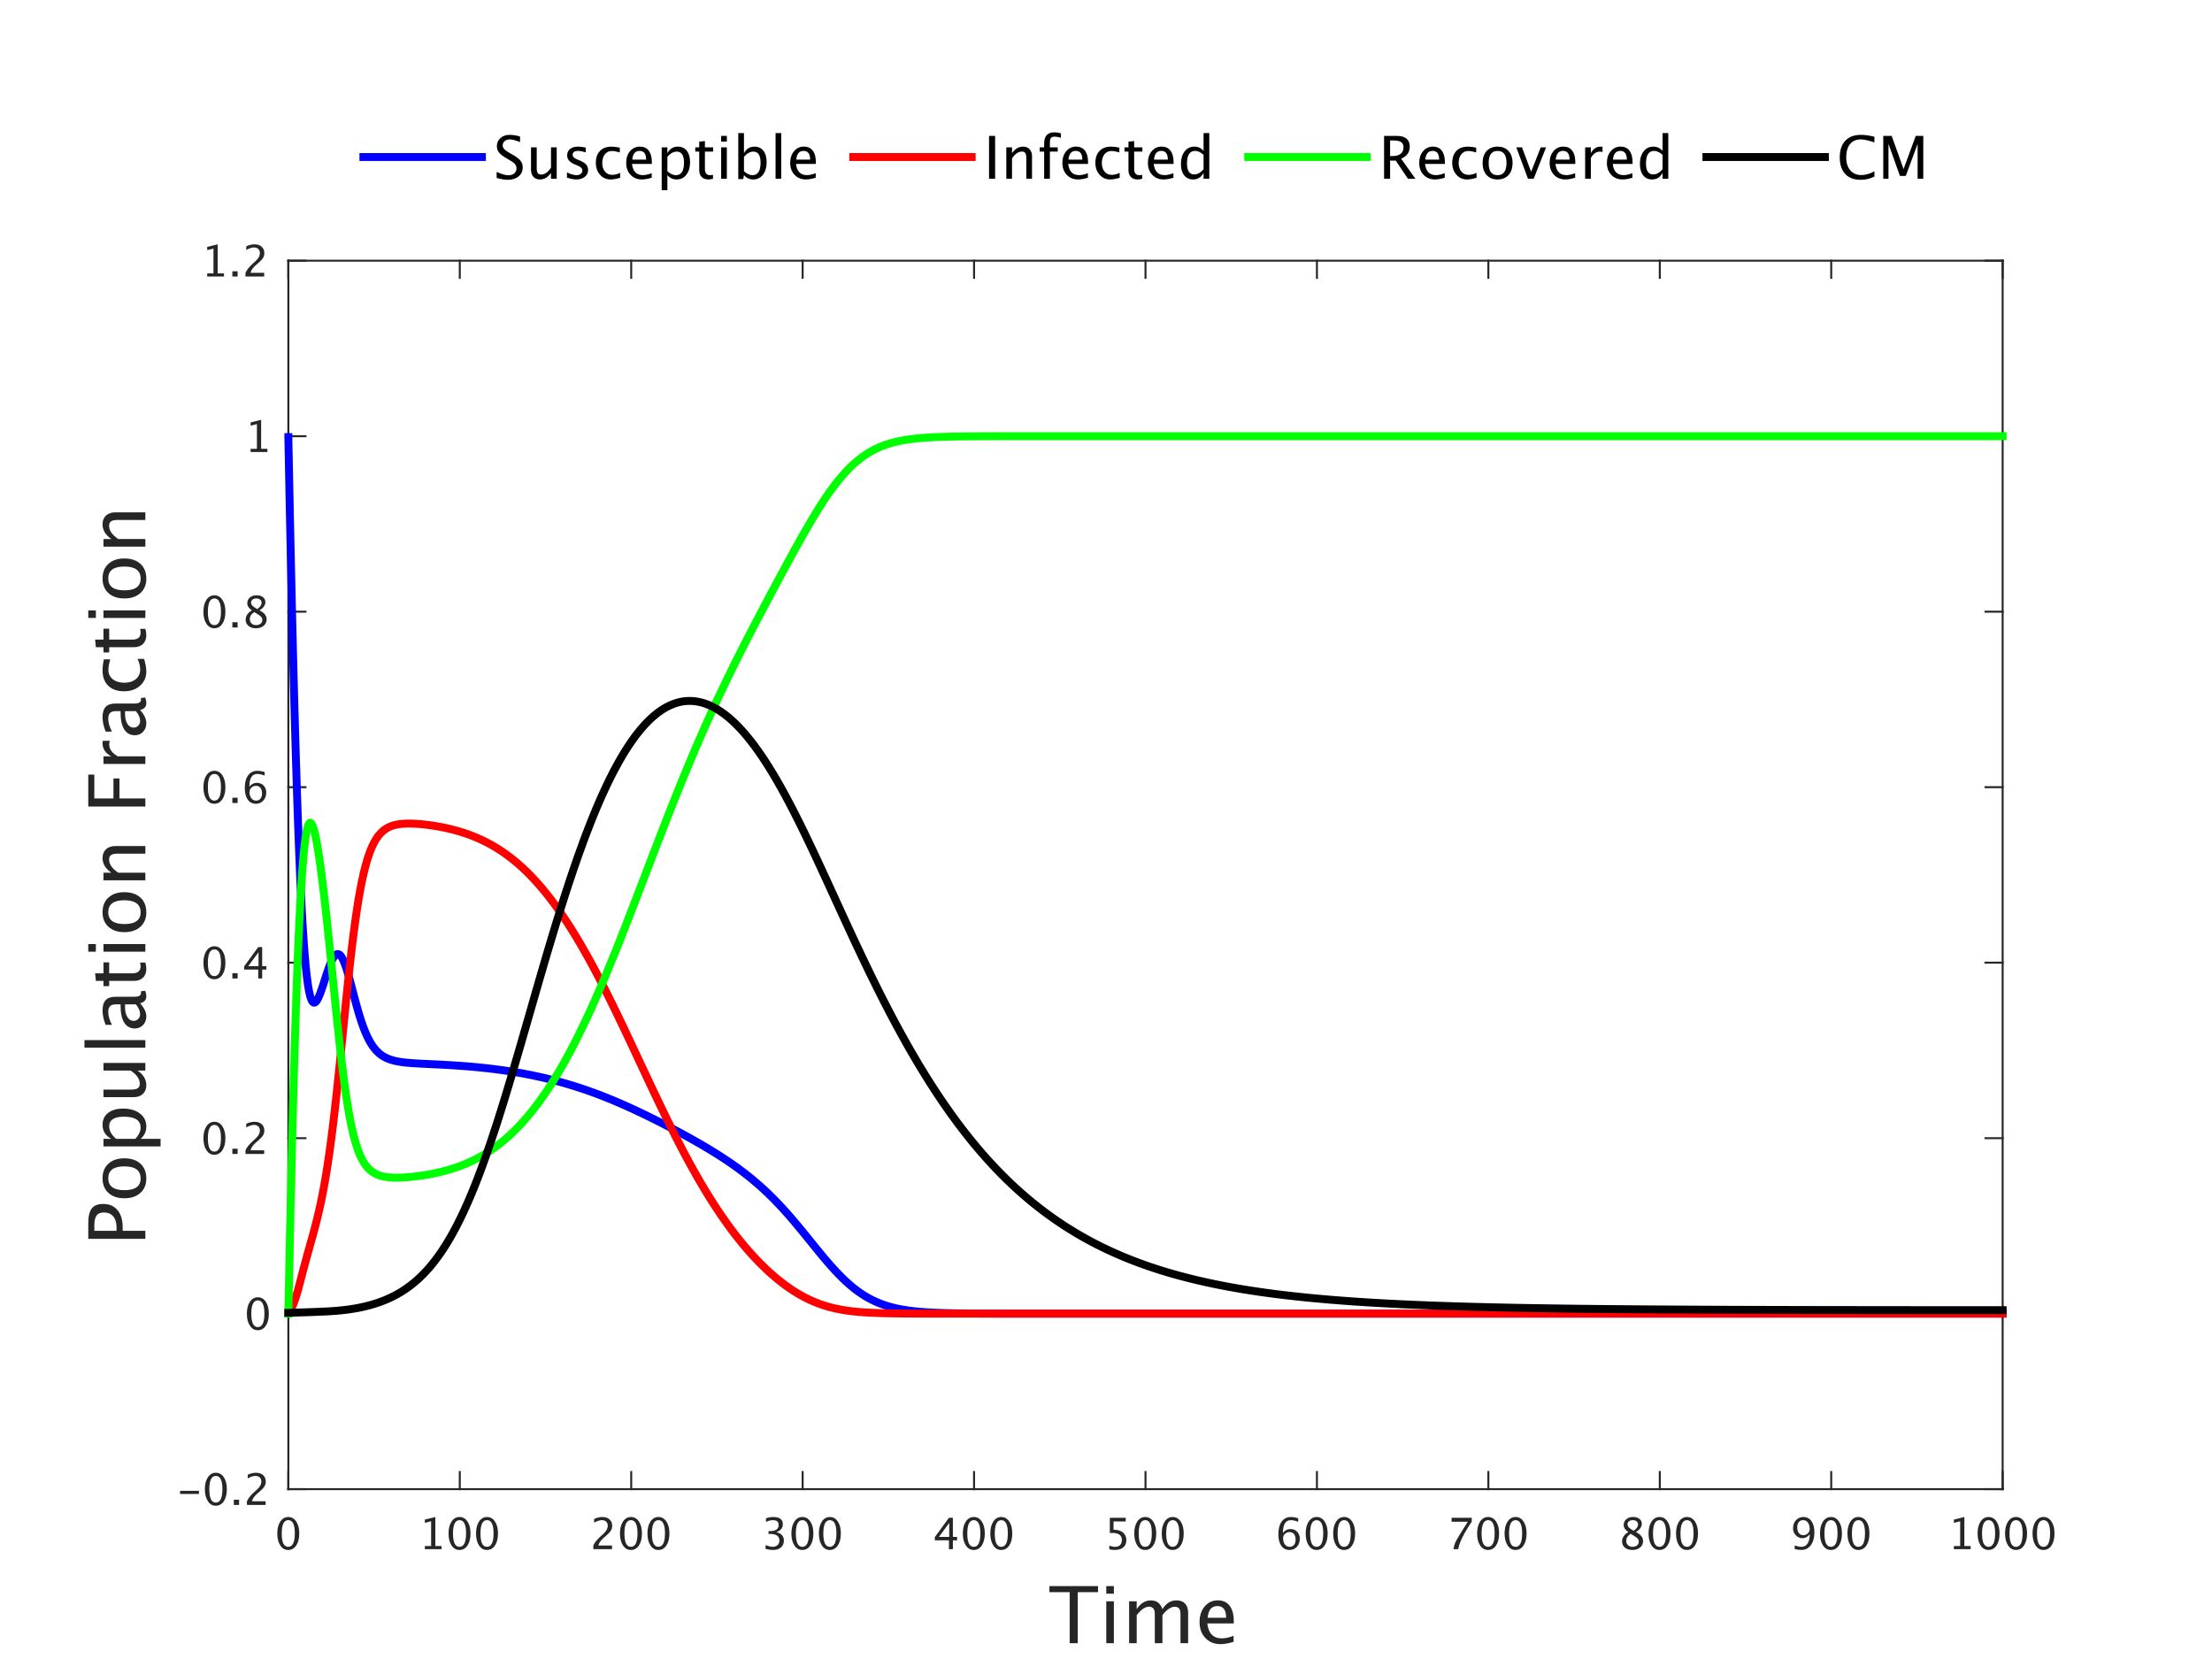 <?xml version="1.0"?>
<!DOCTYPE svg PUBLIC '-//W3C//DTD SVG 1.0//EN'
          'http://www.w3.org/TR/2001/REC-SVG-20010904/DTD/svg10.dtd'>
<svg xmlns:xlink="http://www.w3.org/1999/xlink" style="fill-opacity:1; color-rendering:auto; color-interpolation:auto; text-rendering:auto; stroke:black; stroke-linecap:square; stroke-miterlimit:10; shape-rendering:auto; stroke-opacity:1; fill:black; stroke-dasharray:none; font-weight:normal; stroke-width:1; font-family:'Dialog'; font-style:normal; stroke-linejoin:miter; font-size:12px; stroke-dashoffset:0; image-rendering:auto;" width="560" height="420" xmlns="http://www.w3.org/2000/svg"
><rect width="100%" height="100%" fill="#333333" stroke="none"/><!--Generated by the Batik Graphics2D SVG Generator--><defs id="genericDefs"
  /><g
  ><defs id="defs1"
    ><clipPath clipPathUnits="userSpaceOnUse" id="clipPath1"
      ><path d="M0 0 L560 0 L560 420 L0 420 L0 0 Z"
      /></clipPath
    ></defs
    ><g style="fill:white; stroke:white;"
    ><rect x="0" y="0" width="560" style="clip-path:url(#clipPath1); stroke:none;" height="420"
    /></g
    ><g style="fill:white; text-rendering:optimizeSpeed; color-rendering:optimizeSpeed; image-rendering:optimizeSpeed; shape-rendering:crispEdges; stroke:white; color-interpolation:sRGB;"
    ><rect x="0" width="560" height="420" y="0" style="stroke:none;"
      /><path style="stroke:none;" d="M73 377 L507 377 L507 66 L73 66 Z"
    /></g
    ><g style="fill:rgb(38,38,38); text-rendering:geometricPrecision; image-rendering:optimizeQuality; color-rendering:optimizeQuality; stroke-linejoin:round; stroke:rgb(38,38,38); color-interpolation:linearRGB; stroke-width:0.5;"
    ><line y2="377" style="fill:none;" x1="73" x2="507" y1="377"
      /><line y2="66" style="fill:none;" x1="73" x2="507" y1="66"
      /><line y2="372.66" style="fill:none;" x1="73" x2="73" y1="377"
      /><line y2="372.66" style="fill:none;" x1="116.4" x2="116.4" y1="377"
      /><line y2="372.66" style="fill:none;" x1="159.8" x2="159.8" y1="377"
      /><line y2="372.66" style="fill:none;" x1="203.2" x2="203.2" y1="377"
      /><line y2="372.66" style="fill:none;" x1="246.6" x2="246.6" y1="377"
      /><line y2="372.66" style="fill:none;" x1="290" x2="290" y1="377"
      /><line y2="372.66" style="fill:none;" x1="333.4" x2="333.4" y1="377"
      /><line y2="372.66" style="fill:none;" x1="376.8" x2="376.8" y1="377"
      /><line y2="372.66" style="fill:none;" x1="420.2" x2="420.2" y1="377"
      /><line y2="372.66" style="fill:none;" x1="463.6" x2="463.6" y1="377"
      /><line y2="372.66" style="fill:none;" x1="507" x2="507" y1="377"
      /><line y2="70.34" style="fill:none;" x1="73" x2="73" y1="66"
      /><line y2="70.34" style="fill:none;" x1="116.4" x2="116.4" y1="66"
      /><line y2="70.34" style="fill:none;" x1="159.8" x2="159.8" y1="66"
      /><line y2="70.34" style="fill:none;" x1="203.2" x2="203.2" y1="66"
      /><line y2="70.34" style="fill:none;" x1="246.6" x2="246.6" y1="66"
      /><line y2="70.34" style="fill:none;" x1="290" x2="290" y1="66"
      /><line y2="70.34" style="fill:none;" x1="333.4" x2="333.4" y1="66"
      /><line y2="70.34" style="fill:none;" x1="376.8" x2="376.8" y1="66"
      /><line y2="70.34" style="fill:none;" x1="420.2" x2="420.2" y1="66"
      /><line y2="70.34" style="fill:none;" x1="463.6" x2="463.6" y1="66"
      /><line y2="70.34" style="fill:none;" x1="507" x2="507" y1="66"
    /></g
    ><g transform="translate(73,381.2)" style="font-size:11px; fill:rgb(38,38,38); text-rendering:geometricPrecision; color-rendering:optimizeQuality; image-rendering:optimizeQuality; stroke:rgb(38,38,38); color-interpolation:linearRGB;"
    ><path style="stroke:none;" d="M-0.052 11.199 Q-1.282 11.199 -2.042 10.041 Q-2.802 8.884 -2.802 7.02 Q-2.802 5.14 -2.036 3.996 Q-1.271 2.852 -0.019 2.852 Q1.232 2.852 1.997 3.996 Q2.763 5.14 2.763 7.004 Q2.763 8.916 1.997 10.057 Q1.232 11.199 -0.052 11.199 ZM-0.041 10.404 Q1.64 10.404 1.64 6.988 Q1.64 3.647 -0.019 3.647 Q-1.674 3.647 -1.674 7.02 Q-1.674 10.404 -0.041 10.404 Z"
    /></g
    ><g transform="translate(116.4,381.2)" style="font-size:11px; fill:rgb(38,38,38); text-rendering:geometricPrecision; color-rendering:optimizeQuality; image-rendering:optimizeQuality; stroke:rgb(38,38,38); color-interpolation:linearRGB;"
    ><path style="stroke:none;" d="M-8.846 11 L-8.846 10.205 L-7.256 10.205 L-7.256 3.932 L-8.846 4.329 L-8.846 3.513 L-6.192 2.852 L-6.192 10.205 L-4.603 10.205 L-4.603 11 ZM-0.096 11.199 Q-1.326 11.199 -2.086 10.041 Q-2.846 8.884 -2.846 7.02 Q-2.846 5.14 -2.081 3.996 Q-1.315 2.852 -0.064 2.852 Q1.188 2.852 1.953 3.996 Q2.718 5.14 2.718 7.004 Q2.718 8.916 1.953 10.057 Q1.188 11.199 -0.096 11.199 ZM-0.085 10.404 Q1.596 10.404 1.596 6.988 Q1.596 3.647 -0.064 3.647 Q-1.718 3.647 -1.718 7.02 Q-1.718 10.404 -0.085 10.404 ZM6.859 11.199 Q5.629 11.199 4.869 10.041 Q4.109 8.884 4.109 7.02 Q4.109 5.14 4.875 3.996 Q5.64 2.852 6.892 2.852 Q8.143 2.852 8.908 3.996 Q9.674 5.14 9.674 7.004 Q9.674 8.916 8.908 10.057 Q8.143 11.199 6.859 11.199 ZM6.87 10.404 Q8.551 10.404 8.551 6.988 Q8.551 3.647 6.892 3.647 Q5.237 3.647 5.237 7.02 Q5.237 10.404 6.87 10.404 Z"
    /></g
    ><g transform="translate(159.8,381.2)" style="font-size:11px; fill:rgb(38,38,38); text-rendering:geometricPrecision; color-rendering:optimizeQuality; image-rendering:optimizeQuality; stroke:rgb(38,38,38); color-interpolation:linearRGB;"
    ><path style="stroke:none;" d="M-9.587 11 L-9.587 10.071 Q-9.125 8.991 -7.718 7.718 L-7.111 7.176 Q-5.94 6.118 -5.94 5.076 Q-5.94 4.41 -6.34 4.028 Q-6.74 3.647 -7.439 3.647 Q-8.266 3.647 -9.388 4.286 L-9.388 3.352 Q-8.33 2.852 -7.288 2.852 Q-6.171 2.852 -5.494 3.454 Q-4.817 4.055 -4.817 5.049 Q-4.817 5.763 -5.158 6.316 Q-5.5 6.87 -6.429 7.659 L-6.837 8.008 Q-8.11 9.088 -8.309 10.071 L-4.855 10.071 L-4.855 11 ZM-0.096 11.199 Q-1.326 11.199 -2.086 10.041 Q-2.846 8.884 -2.846 7.02 Q-2.846 5.14 -2.081 3.996 Q-1.315 2.852 -0.064 2.852 Q1.188 2.852 1.953 3.996 Q2.718 5.14 2.718 7.004 Q2.718 8.916 1.953 10.057 Q1.188 11.199 -0.096 11.199 ZM-0.085 10.404 Q1.596 10.404 1.596 6.988 Q1.596 3.647 -0.064 3.647 Q-1.718 3.647 -1.718 7.02 Q-1.718 10.404 -0.085 10.404 ZM6.859 11.199 Q5.629 11.199 4.869 10.041 Q4.109 8.884 4.109 7.02 Q4.109 5.14 4.875 3.996 Q5.64 2.852 6.892 2.852 Q8.143 2.852 8.908 3.996 Q9.674 5.14 9.674 7.004 Q9.674 8.916 8.908 10.057 Q8.143 11.199 6.859 11.199 ZM6.87 10.404 Q8.551 10.404 8.551 6.988 Q8.551 3.647 6.892 3.647 Q5.237 3.647 5.237 7.02 Q5.237 10.404 6.87 10.404 Z"
    /></g
    ><g transform="translate(203.2,381.2)" style="font-size:11px; fill:rgb(38,38,38); text-rendering:geometricPrecision; color-rendering:optimizeQuality; image-rendering:optimizeQuality; stroke:rgb(38,38,38); color-interpolation:linearRGB;"
    ><path style="stroke:none;" d="M-9.383 10.941 L-9.383 9.953 Q-8.244 10.404 -7.589 10.404 Q-6.832 10.404 -6.356 9.961 Q-5.881 9.518 -5.881 8.814 Q-5.881 7.138 -8.228 7.138 L-8.647 7.138 L-8.647 6.424 L-8.276 6.418 Q-6.074 6.418 -6.074 4.866 Q-6.074 3.647 -7.524 3.647 Q-8.319 3.647 -9.275 4.093 L-9.275 3.169 Q-8.335 2.852 -7.449 2.852 Q-5.011 2.852 -5.011 4.694 Q-5.011 6.096 -6.67 6.692 Q-4.748 7.138 -4.748 8.798 Q-4.748 9.92 -5.489 10.56 Q-6.23 11.199 -7.524 11.199 Q-8.26 11.199 -9.383 10.941 ZM-0.096 11.199 Q-1.326 11.199 -2.086 10.041 Q-2.846 8.884 -2.846 7.02 Q-2.846 5.14 -2.081 3.996 Q-1.315 2.852 -0.064 2.852 Q1.188 2.852 1.953 3.996 Q2.718 5.14 2.718 7.004 Q2.718 8.916 1.953 10.057 Q1.188 11.199 -0.096 11.199 ZM-0.085 10.404 Q1.596 10.404 1.596 6.988 Q1.596 3.647 -0.064 3.647 Q-1.718 3.647 -1.718 7.02 Q-1.718 10.404 -0.085 10.404 ZM6.859 11.199 Q5.629 11.199 4.869 10.041 Q4.109 8.884 4.109 7.02 Q4.109 5.14 4.875 3.996 Q5.64 2.852 6.892 2.852 Q8.143 2.852 8.908 3.996 Q9.674 5.14 9.674 7.004 Q9.674 8.916 8.908 10.057 Q8.143 11.199 6.859 11.199 ZM6.87 10.404 Q8.551 10.404 8.551 6.988 Q8.551 3.647 6.892 3.647 Q5.237 3.647 5.237 7.02 Q5.237 10.404 6.87 10.404 Z"
    /></g
    ><g transform="translate(246.6,381.2)" style="font-size:11px; fill:rgb(38,38,38); text-rendering:geometricPrecision; color-rendering:optimizeQuality; image-rendering:optimizeQuality; stroke:rgb(38,38,38); color-interpolation:linearRGB;"
    ><path style="stroke:none;" d="M-6.359 11 L-6.359 8.749 L-9.936 8.749 L-9.936 7.949 L-6.359 3.051 L-5.365 3.051 L-5.365 7.885 L-4.302 7.885 L-4.302 8.749 L-5.365 8.749 L-5.365 11 ZM-8.899 7.885 L-6.289 7.885 L-6.289 4.351 ZM-0.096 11.199 Q-1.326 11.199 -2.086 10.041 Q-2.846 8.884 -2.846 7.02 Q-2.846 5.14 -2.081 3.996 Q-1.315 2.852 -0.064 2.852 Q1.188 2.852 1.953 3.996 Q2.718 5.14 2.718 7.004 Q2.718 8.916 1.953 10.057 Q1.188 11.199 -0.096 11.199 ZM-0.085 10.404 Q1.596 10.404 1.596 6.988 Q1.596 3.647 -0.064 3.647 Q-1.718 3.647 -1.718 7.02 Q-1.718 10.404 -0.085 10.404 ZM6.859 11.199 Q5.629 11.199 4.869 10.041 Q4.109 8.884 4.109 7.02 Q4.109 5.14 4.875 3.996 Q5.64 2.852 6.892 2.852 Q8.143 2.852 8.908 3.996 Q9.674 5.14 9.674 7.004 Q9.674 8.916 8.908 10.057 Q8.143 11.199 6.859 11.199 ZM6.87 10.404 Q8.551 10.404 8.551 6.988 Q8.551 3.647 6.892 3.647 Q5.237 3.647 5.237 7.02 Q5.237 10.404 6.87 10.404 Z"
    /></g
    ><g transform="translate(290,381.2)" style="font-size:11px; fill:rgb(38,38,38); text-rendering:geometricPrecision; color-rendering:optimizeQuality; image-rendering:optimizeQuality; stroke:rgb(38,38,38); color-interpolation:linearRGB;"
    ><path style="stroke:none;" d="M-9.163 11.032 L-9.163 10.087 Q-8.373 10.404 -7.659 10.404 Q-6.875 10.404 -6.426 9.942 Q-5.978 9.48 -5.978 8.669 Q-5.978 6.88 -8.443 6.88 Q-8.722 6.88 -9.028 6.918 L-9.028 3.051 L-5.005 3.051 L-5.005 3.975 L-8.099 3.975 L-8.099 6.069 Q-6.568 6.069 -5.709 6.773 Q-4.85 7.477 -4.85 8.723 Q-4.85 9.883 -5.631 10.541 Q-6.413 11.199 -7.798 11.199 Q-8.4 11.199 -9.163 11.032 ZM-0.096 11.199 Q-1.326 11.199 -2.086 10.041 Q-2.846 8.884 -2.846 7.02 Q-2.846 5.14 -2.081 3.996 Q-1.315 2.852 -0.064 2.852 Q1.188 2.852 1.953 3.996 Q2.718 5.14 2.718 7.004 Q2.718 8.916 1.953 10.057 Q1.188 11.199 -0.096 11.199 ZM-0.085 10.404 Q1.596 10.404 1.596 6.988 Q1.596 3.647 -0.064 3.647 Q-1.718 3.647 -1.718 7.02 Q-1.718 10.404 -0.085 10.404 ZM6.859 11.199 Q5.629 11.199 4.869 10.041 Q4.109 8.884 4.109 7.02 Q4.109 5.14 4.875 3.996 Q5.64 2.852 6.892 2.852 Q8.143 2.852 8.908 3.996 Q9.674 5.14 9.674 7.004 Q9.674 8.916 8.908 10.057 Q8.143 11.199 6.859 11.199 ZM6.87 10.404 Q8.551 10.404 8.551 6.988 Q8.551 3.647 6.892 3.647 Q5.237 3.647 5.237 7.02 Q5.237 10.404 6.87 10.404 Z"
    /></g
    ><g transform="translate(333.4,381.2)" style="font-size:11px; fill:rgb(38,38,38); text-rendering:geometricPrecision; color-rendering:optimizeQuality; image-rendering:optimizeQuality; stroke:rgb(38,38,38); color-interpolation:linearRGB;"
    ><path style="stroke:none;" d="M-8.609 6.88 Q-7.852 5.897 -6.703 5.897 Q-5.661 5.897 -4.997 6.588 Q-4.334 7.278 -4.334 8.357 Q-4.334 9.598 -5.078 10.398 Q-5.822 11.199 -6.966 11.199 Q-8.282 11.199 -9.023 10.141 Q-9.764 9.082 -9.764 7.203 Q-9.764 5.135 -8.913 3.991 Q-8.062 2.847 -6.515 2.847 Q-5.806 2.847 -4.742 3.147 L-4.742 4.071 Q-5.865 3.642 -6.579 3.642 Q-8.609 3.642 -8.609 6.88 ZM-5.397 8.594 Q-5.397 7.691 -5.803 7.176 Q-6.208 6.66 -6.928 6.66 Q-7.6 6.66 -8.083 7.111 Q-8.566 7.562 -8.566 8.196 Q-8.566 9.195 -8.107 9.8 Q-7.648 10.404 -6.891 10.404 Q-6.208 10.404 -5.803 9.912 Q-5.397 9.421 -5.397 8.594 ZM-0.096 11.199 Q-1.326 11.199 -2.086 10.041 Q-2.846 8.884 -2.846 7.02 Q-2.846 5.14 -2.081 3.996 Q-1.315 2.852 -0.064 2.852 Q1.188 2.852 1.953 3.996 Q2.718 5.14 2.718 7.004 Q2.718 8.916 1.953 10.057 Q1.188 11.199 -0.096 11.199 ZM-0.085 10.404 Q1.596 10.404 1.596 6.988 Q1.596 3.647 -0.064 3.647 Q-1.718 3.647 -1.718 7.02 Q-1.718 10.404 -0.085 10.404 ZM6.859 11.199 Q5.629 11.199 4.869 10.041 Q4.109 8.884 4.109 7.02 Q4.109 5.14 4.875 3.996 Q5.64 2.852 6.892 2.852 Q8.143 2.852 8.908 3.996 Q9.674 5.14 9.674 7.004 Q9.674 8.916 8.908 10.057 Q8.143 11.199 6.859 11.199 ZM6.87 10.404 Q8.551 10.404 8.551 6.988 Q8.551 3.647 6.892 3.647 Q5.237 3.647 5.237 7.02 Q5.237 10.404 6.87 10.404 Z"
    /></g
    ><g transform="translate(376.8,381.2)" style="font-size:11px; fill:rgb(38,38,38); text-rendering:geometricPrecision; color-rendering:optimizeQuality; image-rendering:optimizeQuality; stroke:rgb(38,38,38); color-interpolation:linearRGB;"
    ><path style="stroke:none;" d="M-8.846 11 Q-8.69 10.071 -8.403 9.394 Q-8.115 8.717 -7.385 7.536 L-5.215 4.044 L-9.308 4.044 L-9.308 3.051 L-4.205 3.051 L-4.205 4.044 Q-7.261 8.551 -7.627 11 ZM-0.096 11.199 Q-1.326 11.199 -2.086 10.041 Q-2.846 8.884 -2.846 7.02 Q-2.846 5.14 -2.081 3.996 Q-1.315 2.852 -0.064 2.852 Q1.188 2.852 1.953 3.996 Q2.718 5.14 2.718 7.004 Q2.718 8.916 1.953 10.057 Q1.188 11.199 -0.096 11.199 ZM-0.085 10.404 Q1.596 10.404 1.596 6.988 Q1.596 3.647 -0.064 3.647 Q-1.718 3.647 -1.718 7.02 Q-1.718 10.404 -0.085 10.404 ZM6.859 11.199 Q5.629 11.199 4.869 10.041 Q4.109 8.884 4.109 7.02 Q4.109 5.14 4.875 3.996 Q5.64 2.852 6.892 2.852 Q8.143 2.852 8.908 3.996 Q9.674 5.14 9.674 7.004 Q9.674 8.916 8.908 10.057 Q8.143 11.199 6.859 11.199 ZM6.87 10.404 Q8.551 10.404 8.551 6.988 Q8.551 3.647 6.892 3.647 Q5.237 3.647 5.237 7.02 Q5.237 10.404 6.87 10.404 Z"
    /></g
    ><g transform="translate(420.2,381.2)" style="font-size:11px; fill:rgb(38,38,38); text-rendering:geometricPrecision; color-rendering:optimizeQuality; image-rendering:optimizeQuality; stroke:rgb(38,38,38); color-interpolation:linearRGB;"
    ><path style="stroke:none;" d="M-7.97 6.671 Q-9.136 5.86 -9.136 4.877 Q-9.136 3.975 -8.475 3.411 Q-7.814 2.847 -6.751 2.847 Q-5.768 2.847 -5.158 3.325 Q-4.549 3.803 -4.549 4.565 Q-4.549 5.72 -6.031 6.671 Q-4.232 7.552 -4.232 8.943 Q-4.232 9.942 -4.987 10.57 Q-5.741 11.199 -6.934 11.199 Q-8.104 11.199 -8.827 10.605 Q-9.549 10.012 -9.549 9.045 Q-9.549 7.616 -7.97 6.671 ZM-6.622 6.338 Q-5.51 5.607 -5.51 4.71 Q-5.51 4.232 -5.881 3.94 Q-6.252 3.647 -6.858 3.647 Q-7.444 3.647 -7.809 3.934 Q-8.174 4.222 -8.174 4.678 Q-8.174 5.124 -7.844 5.476 Q-7.514 5.828 -6.622 6.338 ZM-7.396 7.101 Q-8.035 7.595 -8.263 7.963 Q-8.491 8.331 -8.491 8.878 Q-8.491 9.56 -8.051 9.982 Q-7.61 10.404 -6.891 10.404 Q-6.198 10.404 -5.76 10.044 Q-5.322 9.684 -5.322 9.109 Q-5.322 8.648 -5.593 8.328 Q-5.865 8.008 -6.644 7.546 ZM-0.096 11.199 Q-1.326 11.199 -2.086 10.041 Q-2.846 8.884 -2.846 7.02 Q-2.846 5.14 -2.081 3.996 Q-1.315 2.852 -0.064 2.852 Q1.188 2.852 1.953 3.996 Q2.718 5.14 2.718 7.004 Q2.718 8.916 1.953 10.057 Q1.188 11.199 -0.096 11.199 ZM-0.085 10.404 Q1.596 10.404 1.596 6.988 Q1.596 3.647 -0.064 3.647 Q-1.718 3.647 -1.718 7.02 Q-1.718 10.404 -0.085 10.404 ZM6.859 11.199 Q5.629 11.199 4.869 10.041 Q4.109 8.884 4.109 7.02 Q4.109 5.14 4.875 3.996 Q5.64 2.852 6.892 2.852 Q8.143 2.852 8.908 3.996 Q9.674 5.14 9.674 7.004 Q9.674 8.916 8.908 10.057 Q8.143 11.199 6.859 11.199 ZM6.87 10.404 Q8.551 10.404 8.551 6.988 Q8.551 3.647 6.892 3.647 Q5.237 3.647 5.237 7.02 Q5.237 10.404 6.87 10.404 Z"
    /></g
    ><g transform="translate(463.6,381.2)" style="font-size:11px; fill:rgb(38,38,38); text-rendering:geometricPrecision; color-rendering:optimizeQuality; image-rendering:optimizeQuality; stroke:rgb(38,38,38); color-interpolation:linearRGB;"
    ><path style="stroke:none;" d="M-9.248 10.952 L-9.248 10.055 Q-8.239 10.404 -7.53 10.404 Q-6.542 10.404 -5.986 9.563 Q-5.43 8.723 -5.43 7.224 Q-6.235 8.218 -7.261 8.218 Q-8.266 8.218 -8.964 7.479 Q-9.662 6.741 -9.662 5.677 Q-9.662 4.458 -8.918 3.655 Q-8.174 2.852 -7.046 2.852 Q-5.752 2.852 -5.005 3.891 Q-4.259 4.931 -4.259 6.735 Q-4.259 8.787 -5.169 9.993 Q-6.08 11.199 -7.632 11.199 Q-8.255 11.199 -9.248 10.952 ZM-8.604 5.468 Q-8.604 6.392 -8.193 6.923 Q-7.782 7.455 -7.068 7.455 Q-6.396 7.455 -5.921 6.998 Q-5.446 6.542 -5.446 5.897 Q-5.446 4.882 -5.905 4.262 Q-6.364 3.642 -7.111 3.642 Q-7.804 3.642 -8.204 4.133 Q-8.604 4.625 -8.604 5.468 ZM-0.096 11.199 Q-1.326 11.199 -2.086 10.041 Q-2.846 8.884 -2.846 7.02 Q-2.846 5.14 -2.081 3.996 Q-1.315 2.852 -0.064 2.852 Q1.188 2.852 1.953 3.996 Q2.718 5.14 2.718 7.004 Q2.718 8.916 1.953 10.057 Q1.188 11.199 -0.096 11.199 ZM-0.085 10.404 Q1.596 10.404 1.596 6.988 Q1.596 3.647 -0.064 3.647 Q-1.718 3.647 -1.718 7.02 Q-1.718 10.404 -0.085 10.404 ZM6.859 11.199 Q5.629 11.199 4.869 10.041 Q4.109 8.884 4.109 7.02 Q4.109 5.14 4.875 3.996 Q5.64 2.852 6.892 2.852 Q8.143 2.852 8.908 3.996 Q9.674 5.14 9.674 7.004 Q9.674 8.916 8.908 10.057 Q8.143 11.199 6.859 11.199 ZM6.87 10.404 Q8.551 10.404 8.551 6.988 Q8.551 3.647 6.892 3.647 Q5.237 3.647 5.237 7.02 Q5.237 10.404 6.87 10.404 Z"
    /></g
    ><g transform="translate(507,381.2)" style="font-size:11px; fill:rgb(38,38,38); text-rendering:geometricPrecision; color-rendering:optimizeQuality; image-rendering:optimizeQuality; stroke:rgb(38,38,38); color-interpolation:linearRGB;"
    ><path style="stroke:none;" d="M-12.346 11 L-12.346 10.205 L-10.756 10.205 L-10.756 3.932 L-12.346 4.329 L-12.346 3.513 L-9.692 2.852 L-9.692 10.205 L-8.102 10.205 L-8.102 11 ZM-3.596 11.199 Q-4.826 11.199 -5.586 10.041 Q-6.346 8.884 -6.346 7.02 Q-6.346 5.14 -5.581 3.996 Q-4.815 2.852 -3.564 2.852 Q-2.312 2.852 -1.547 3.996 Q-0.782 5.14 -0.782 7.004 Q-0.782 8.916 -1.547 10.057 Q-2.312 11.199 -3.596 11.199 ZM-3.585 10.404 Q-1.904 10.404 -1.904 6.988 Q-1.904 3.647 -3.564 3.647 Q-5.218 3.647 -5.218 7.02 Q-5.218 10.404 -3.585 10.404 ZM3.359 11.199 Q2.129 11.199 1.369 10.041 Q0.609 8.884 0.609 7.02 Q0.609 5.14 1.375 3.996 Q2.14 2.852 3.392 2.852 Q4.643 2.852 5.408 3.996 Q6.174 5.14 6.174 7.004 Q6.174 8.916 5.408 10.057 Q4.643 11.199 3.359 11.199 ZM3.37 10.404 Q5.051 10.404 5.051 6.988 Q5.051 3.647 3.392 3.647 Q1.737 3.647 1.737 7.02 Q1.737 10.404 3.37 10.404 ZM10.315 11.199 Q9.085 11.199 8.325 10.041 Q7.565 8.884 7.565 7.02 Q7.565 5.14 8.33 3.996 Q9.096 2.852 10.347 2.852 Q11.599 2.852 12.364 3.996 Q13.129 5.14 13.129 7.004 Q13.129 8.916 12.364 10.057 Q11.599 11.199 10.315 11.199 ZM10.326 10.404 Q12.007 10.404 12.007 6.988 Q12.007 3.647 10.347 3.647 Q8.693 3.647 8.693 7.02 Q8.693 10.404 10.326 10.404 Z"
    /></g
    ><g transform="translate(290,396)" style="font-size:20px; fill:rgb(38,38,38); text-rendering:geometricPrecision; color-rendering:optimizeQuality; image-rendering:optimizeQuality; stroke:rgb(38,38,38); color-interpolation:linearRGB;"
    ><path style="stroke:none;" d="M-19.197 20 L-19.197 7.08 L-24.324 7.08 L-24.324 5.547 L-12.02 5.547 L-12.02 7.08 L-17.146 7.08 L-17.146 20 ZM-9.93 20 L-9.93 9.395 L-8.006 9.395 L-8.006 20 ZM-9.93 7.471 L-9.93 5.547 L-8.006 5.547 L-8.006 7.471 ZM-4.148 20 L-4.148 9.395 L-2.225 9.395 L-2.225 11.387 Q-0.818 9.16 1.389 9.16 Q3.518 9.16 4.289 11.387 Q5.656 9.15 7.844 9.15 Q9.25 9.15 10.021 9.976 Q10.793 10.801 10.793 12.285 L10.793 20 L8.859 20 L8.859 12.588 Q8.859 10.771 7.424 10.771 Q5.93 10.771 4.289 12.891 L4.289 20 L2.356 20 L2.356 12.588 Q2.356 10.762 0.891 10.762 Q-0.565 10.762 -2.225 12.891 L-2.225 20 ZM22.297 19.658 Q20.363 20.244 18.986 20.244 Q16.643 20.244 15.163 18.686 Q13.684 17.129 13.684 14.648 Q13.684 12.236 14.987 10.693 Q16.291 9.15 18.322 9.15 Q20.246 9.15 21.296 10.518 Q22.346 11.885 22.346 14.404 L22.336 15 L15.646 15 Q16.066 18.779 19.348 18.779 Q20.549 18.779 22.297 18.135 ZM15.734 13.555 L20.412 13.555 Q20.412 10.596 18.205 10.596 Q15.988 10.596 15.734 13.555 Z"
    /></g
    ><g style="fill:rgb(38,38,38); text-rendering:geometricPrecision; image-rendering:optimizeQuality; color-rendering:optimizeQuality; stroke-linejoin:round; stroke:rgb(38,38,38); color-interpolation:linearRGB; stroke-width:0.5;"
    ><line y2="66" style="fill:none;" x1="73" x2="73" y1="377"
      /><line y2="66" style="fill:none;" x1="507" x2="507" y1="377"
      /><line y2="377" style="fill:none;" x1="73" x2="77.34" y1="377"
      /><line y2="332.571" style="fill:none;" x1="73" x2="77.34" y1="332.571"
      /><line y2="288.143" style="fill:none;" x1="73" x2="77.34" y1="288.143"
      /><line y2="243.714" style="fill:none;" x1="73" x2="77.34" y1="243.714"
      /><line y2="199.286" style="fill:none;" x1="73" x2="77.34" y1="199.286"
      /><line y2="154.857" style="fill:none;" x1="73" x2="77.34" y1="154.857"
      /><line y2="110.429" style="fill:none;" x1="73" x2="77.34" y1="110.429"
      /><line y2="66" style="fill:none;" x1="73" x2="77.34" y1="66"
      /><line y2="377" style="fill:none;" x1="507" x2="502.66" y1="377"
      /><line y2="332.571" style="fill:none;" x1="507" x2="502.66" y1="332.571"
      /><line y2="288.143" style="fill:none;" x1="507" x2="502.66" y1="288.143"
      /><line y2="243.714" style="fill:none;" x1="507" x2="502.66" y1="243.714"
      /><line y2="199.286" style="fill:none;" x1="507" x2="502.66" y1="199.286"
      /><line y2="154.857" style="fill:none;" x1="507" x2="502.66" y1="154.857"
      /><line y2="110.429" style="fill:none;" x1="507" x2="502.66" y1="110.429"
      /><line y2="66" style="fill:none;" x1="507" x2="502.66" y1="66"
    /></g
    ><g transform="translate(68.8,377)" style="font-size:11px; fill:rgb(38,38,38); text-rendering:geometricPrecision; color-rendering:optimizeQuality; image-rendering:optimizeQuality; stroke:rgb(38,38,38); color-interpolation:linearRGB;"
    ><path style="stroke:none;" d="M-23.205 1.218 L-23.205 0.423 L-18.436 0.423 L-18.436 1.218 ZM-14.187 4.199 Q-15.417 4.199 -16.177 3.041 Q-16.937 1.884 -16.937 0.02 Q-16.937 -1.86 -16.172 -3.004 Q-15.406 -4.148 -14.155 -4.148 Q-12.903 -4.148 -12.138 -3.004 Q-11.373 -1.86 -11.373 0.004 Q-11.373 1.916 -12.138 3.057 Q-12.903 4.199 -14.187 4.199 ZM-14.176 3.404 Q-12.495 3.404 -12.495 -0.012 Q-12.495 -3.353 -14.155 -3.353 Q-15.809 -3.353 -15.809 0.02 Q-15.809 3.404 -14.176 3.404 ZM-9.605 4 L-9.605 2.673 L-8.279 2.673 L-8.279 4 ZM-6.286 4 L-6.286 3.071 Q-5.824 1.991 -4.417 0.718 L-3.81 0.176 Q-2.639 -0.882 -2.639 -1.924 Q-2.639 -2.59 -3.039 -2.972 Q-3.439 -3.353 -4.138 -3.353 Q-4.965 -3.353 -6.087 -2.714 L-6.087 -3.648 Q-5.029 -4.148 -3.987 -4.148 Q-2.87 -4.148 -2.193 -3.546 Q-1.517 -2.945 -1.517 -1.951 Q-1.517 -1.237 -1.858 -0.684 Q-2.199 -0.13 -3.128 0.659 L-3.536 1.008 Q-4.809 2.088 -5.008 3.071 L-1.554 3.071 L-1.554 4 Z"
    /></g
    ><g transform="translate(68.8,332.571)" style="font-size:11px; fill:rgb(38,38,38); text-rendering:geometricPrecision; color-rendering:optimizeQuality; image-rendering:optimizeQuality; stroke:rgb(38,38,38); color-interpolation:linearRGB;"
    ><path style="stroke:none;" d="M-3.552 4.199 Q-4.782 4.199 -5.542 3.041 Q-6.302 1.884 -6.302 0.02 Q-6.302 -1.86 -5.536 -3.004 Q-4.771 -4.148 -3.519 -4.148 Q-2.268 -4.148 -1.503 -3.004 Q-0.737 -1.86 -0.737 0.004 Q-0.737 1.916 -1.503 3.057 Q-2.268 4.199 -3.552 4.199 ZM-3.541 3.404 Q-1.86 3.404 -1.86 -0.012 Q-1.86 -3.353 -3.519 -3.353 Q-5.174 -3.353 -5.174 0.02 Q-5.174 3.404 -3.541 3.404 Z"
    /></g
    ><g transform="translate(68.8,288.143)" style="font-size:11px; fill:rgb(38,38,38); text-rendering:geometricPrecision; color-rendering:optimizeQuality; image-rendering:optimizeQuality; stroke:rgb(38,38,38); color-interpolation:linearRGB;"
    ><path style="stroke:none;" d="M-14.552 4.199 Q-15.782 4.199 -16.542 3.041 Q-17.302 1.884 -17.302 0.02 Q-17.302 -1.86 -16.536 -3.004 Q-15.771 -4.148 -14.52 -4.148 Q-13.268 -4.148 -12.503 -3.004 Q-11.737 -1.86 -11.737 0.004 Q-11.737 1.916 -12.503 3.057 Q-13.268 4.199 -14.552 4.199 ZM-14.541 3.404 Q-12.86 3.404 -12.86 -0.012 Q-12.86 -3.353 -14.52 -3.353 Q-16.174 -3.353 -16.174 0.02 Q-16.174 3.404 -14.541 3.404 ZM-9.97 4 L-9.97 2.673 L-8.644 2.673 L-8.644 4 ZM-6.651 4 L-6.651 3.071 Q-6.189 1.991 -4.782 0.718 L-4.175 0.176 Q-3.004 -0.882 -3.004 -1.924 Q-3.004 -2.59 -3.404 -2.972 Q-3.804 -3.353 -4.502 -3.353 Q-5.33 -3.353 -6.452 -2.714 L-6.452 -3.648 Q-5.394 -4.148 -4.352 -4.148 Q-3.235 -4.148 -2.558 -3.546 Q-1.881 -2.945 -1.881 -1.951 Q-1.881 -1.237 -2.222 -0.684 Q-2.563 -0.13 -3.493 0.659 L-3.901 1.008 Q-5.174 2.088 -5.373 3.071 L-1.919 3.071 L-1.919 4 Z"
    /></g
    ><g transform="translate(68.8,243.714)" style="font-size:11px; fill:rgb(38,38,38); text-rendering:geometricPrecision; color-rendering:optimizeQuality; image-rendering:optimizeQuality; stroke:rgb(38,38,38); color-interpolation:linearRGB;"
    ><path style="stroke:none;" d="M-14.552 4.199 Q-15.782 4.199 -16.542 3.041 Q-17.302 1.884 -17.302 0.02 Q-17.302 -1.86 -16.536 -3.004 Q-15.771 -4.148 -14.52 -4.148 Q-13.268 -4.148 -12.503 -3.004 Q-11.737 -1.86 -11.737 0.004 Q-11.737 1.916 -12.503 3.057 Q-13.268 4.199 -14.552 4.199 ZM-14.541 3.404 Q-12.86 3.404 -12.86 -0.012 Q-12.86 -3.353 -14.52 -3.353 Q-16.174 -3.353 -16.174 0.02 Q-16.174 3.404 -14.541 3.404 ZM-9.97 4 L-9.97 2.673 L-8.644 2.673 L-8.644 4 ZM-3.423 4 L-3.423 1.75 L-7 1.75 L-7 0.949 L-3.423 -3.949 L-2.429 -3.949 L-2.429 0.885 L-1.366 0.885 L-1.366 1.75 L-2.429 1.75 L-2.429 4 ZM-5.963 0.885 L-3.353 0.885 L-3.353 -2.649 Z"
    /></g
    ><g transform="translate(68.8,199.286)" style="font-size:11px; fill:rgb(38,38,38); text-rendering:geometricPrecision; color-rendering:optimizeQuality; image-rendering:optimizeQuality; stroke:rgb(38,38,38); color-interpolation:linearRGB;"
    ><path style="stroke:none;" d="M-14.552 4.199 Q-15.782 4.199 -16.542 3.041 Q-17.302 1.884 -17.302 0.02 Q-17.302 -1.86 -16.536 -3.004 Q-15.771 -4.148 -14.52 -4.148 Q-13.268 -4.148 -12.503 -3.004 Q-11.737 -1.86 -11.737 0.004 Q-11.737 1.916 -12.503 3.057 Q-13.268 4.199 -14.552 4.199 ZM-14.541 3.404 Q-12.86 3.404 -12.86 -0.012 Q-12.86 -3.353 -14.52 -3.353 Q-16.174 -3.353 -16.174 0.02 Q-16.174 3.404 -14.541 3.404 ZM-9.97 4 L-9.97 2.673 L-8.644 2.673 L-8.644 4 ZM-5.673 -0.12 Q-4.916 -1.103 -3.767 -1.103 Q-2.725 -1.103 -2.061 -0.412 Q-1.398 0.278 -1.398 1.357 Q-1.398 2.598 -2.142 3.398 Q-2.886 4.199 -4.03 4.199 Q-5.346 4.199 -6.087 3.141 Q-6.828 2.083 -6.828 0.203 Q-6.828 -1.865 -5.977 -3.009 Q-5.125 -4.153 -3.579 -4.153 Q-2.87 -4.153 -1.806 -3.853 L-1.806 -2.929 Q-2.929 -3.358 -3.643 -3.358 Q-5.673 -3.358 -5.673 -0.12 ZM-2.461 1.594 Q-2.461 0.691 -2.867 0.176 Q-3.272 -0.34 -3.992 -0.34 Q-4.664 -0.34 -5.147 0.111 Q-5.63 0.562 -5.63 1.196 Q-5.63 2.195 -5.171 2.8 Q-4.712 3.404 -3.955 3.404 Q-3.272 3.404 -2.867 2.912 Q-2.461 2.421 -2.461 1.594 Z"
    /></g
    ><g transform="translate(68.8,154.857)" style="font-size:11px; fill:rgb(38,38,38); text-rendering:geometricPrecision; color-rendering:optimizeQuality; image-rendering:optimizeQuality; stroke:rgb(38,38,38); color-interpolation:linearRGB;"
    ><path style="stroke:none;" d="M-14.552 4.199 Q-15.782 4.199 -16.542 3.041 Q-17.302 1.884 -17.302 0.02 Q-17.302 -1.86 -16.536 -3.004 Q-15.771 -4.148 -14.52 -4.148 Q-13.268 -4.148 -12.503 -3.004 Q-11.737 -1.86 -11.737 0.004 Q-11.737 1.916 -12.503 3.057 Q-13.268 4.199 -14.552 4.199 ZM-14.541 3.404 Q-12.86 3.404 -12.86 -0.012 Q-12.86 -3.353 -14.52 -3.353 Q-16.174 -3.353 -16.174 0.02 Q-16.174 3.404 -14.541 3.404 ZM-9.97 4 L-9.97 2.673 L-8.644 2.673 L-8.644 4 ZM-5.034 -0.329 Q-6.2 -1.14 -6.2 -2.123 Q-6.2 -3.025 -5.539 -3.589 Q-4.878 -4.153 -3.815 -4.153 Q-2.832 -4.153 -2.222 -3.675 Q-1.613 -3.197 -1.613 -2.435 Q-1.613 -1.28 -3.095 -0.329 Q-1.296 0.552 -1.296 1.943 Q-1.296 2.942 -2.05 3.57 Q-2.805 4.199 -3.998 4.199 Q-5.168 4.199 -5.891 3.605 Q-6.613 3.012 -6.613 2.045 Q-6.613 0.616 -5.034 -0.329 ZM-3.686 -0.662 Q-2.574 -1.393 -2.574 -2.29 Q-2.574 -2.768 -2.945 -3.06 Q-3.315 -3.353 -3.922 -3.353 Q-4.508 -3.353 -4.873 -3.066 Q-5.238 -2.778 -5.238 -2.322 Q-5.238 -1.876 -4.908 -1.524 Q-4.578 -1.172 -3.686 -0.662 ZM-4.46 0.101 Q-5.099 0.595 -5.327 0.963 Q-5.555 1.331 -5.555 1.878 Q-5.555 2.561 -5.115 2.982 Q-4.674 3.404 -3.955 3.404 Q-3.262 3.404 -2.824 3.044 Q-2.386 2.684 -2.386 2.109 Q-2.386 1.647 -2.658 1.328 Q-2.929 1.008 -3.708 0.546 Z"
    /></g
    ><g transform="translate(68.8,110.429)" style="font-size:11px; fill:rgb(38,38,38); text-rendering:geometricPrecision; color-rendering:optimizeQuality; image-rendering:optimizeQuality; stroke:rgb(38,38,38); color-interpolation:linearRGB;"
    ><path style="stroke:none;" d="M-5.346 4 L-5.346 3.205 L-3.756 3.205 L-3.756 -3.068 L-5.346 -2.671 L-5.346 -3.487 L-2.692 -4.148 L-2.692 3.205 L-1.103 3.205 L-1.103 4 Z"
    /></g
    ><g transform="translate(68.8,66)" style="font-size:11px; fill:rgb(38,38,38); text-rendering:geometricPrecision; color-rendering:optimizeQuality; image-rendering:optimizeQuality; stroke:rgb(38,38,38); color-interpolation:linearRGB;"
    ><path style="stroke:none;" d="M-16.346 4 L-16.346 3.205 L-14.756 3.205 L-14.756 -3.068 L-16.346 -2.671 L-16.346 -3.487 L-13.692 -4.148 L-13.692 3.205 L-12.102 3.205 L-12.102 4 ZM-9.97 4 L-9.97 2.673 L-8.644 2.673 L-8.644 4 ZM-6.651 4 L-6.651 3.071 Q-6.189 1.991 -4.782 0.718 L-4.175 0.176 Q-3.004 -0.882 -3.004 -1.924 Q-3.004 -2.59 -3.404 -2.972 Q-3.804 -3.353 -4.502 -3.353 Q-5.33 -3.353 -6.452 -2.714 L-6.452 -3.648 Q-5.394 -4.148 -4.352 -4.148 Q-3.235 -4.148 -2.558 -3.546 Q-1.881 -2.945 -1.881 -1.951 Q-1.881 -1.237 -2.222 -0.684 Q-2.563 -0.13 -3.493 0.659 L-3.901 1.008 Q-5.174 2.088 -5.373 3.071 L-1.919 3.071 L-1.919 4 Z"
    /></g
    ><g transform="translate(41.8,221.5) rotate(-90)" style="font-size:20px; fill:rgb(38,38,38); text-rendering:geometricPrecision; color-rendering:optimizeQuality; image-rendering:optimizeQuality; stroke:rgb(38,38,38); color-interpolation:linearRGB;"
    ><path style="stroke:none;" d="M-92.135 -5 L-92.135 -19.453 L-88.199 -19.453 Q-85.582 -19.453 -84.439 -18.569 Q-83.297 -17.686 -83.297 -15.664 Q-83.297 -13.359 -84.859 -12.051 Q-86.422 -10.742 -89.195 -10.742 L-90.103 -10.742 L-90.103 -5 ZM-90.103 -12.295 L-89.273 -12.295 Q-87.447 -12.295 -86.451 -13.135 Q-85.455 -13.975 -85.455 -15.508 Q-85.455 -16.807 -86.236 -17.363 Q-87.018 -17.92 -88.844 -17.92 L-90.103 -17.92 ZM-76.871 -4.756 Q-79.147 -4.756 -80.504 -6.265 Q-81.861 -7.773 -81.861 -10.303 Q-81.861 -12.861 -80.499 -14.351 Q-79.137 -15.84 -76.803 -15.84 Q-74.469 -15.84 -73.106 -14.351 Q-71.744 -12.861 -71.744 -10.322 Q-71.744 -7.725 -73.111 -6.24 Q-74.478 -4.756 -76.871 -4.756 ZM-76.842 -6.201 Q-73.785 -6.201 -73.785 -10.322 Q-73.785 -14.395 -76.803 -14.395 Q-79.811 -14.395 -79.811 -10.303 Q-79.811 -6.201 -76.842 -6.201 ZM-68.736 -1.143 L-68.736 -15.605 L-66.812 -15.605 L-66.812 -13.613 Q-65.631 -15.84 -63.268 -15.84 Q-61.353 -15.84 -60.255 -14.443 Q-59.156 -13.047 -59.156 -10.625 Q-59.156 -7.988 -60.401 -6.372 Q-61.647 -4.756 -63.678 -4.756 Q-65.562 -4.756 -66.812 -6.201 L-66.812 -1.143 ZM-66.812 -7.529 Q-65.328 -6.201 -63.98 -6.201 Q-61.207 -6.201 -61.207 -10.43 Q-61.207 -14.16 -63.668 -14.16 Q-65.279 -14.16 -66.812 -12.412 ZM-49.518 -5 L-49.518 -6.992 Q-51.051 -4.756 -53.238 -4.756 Q-54.625 -4.756 -55.445 -5.63 Q-56.266 -6.504 -56.266 -7.988 L-56.266 -15.605 L-54.342 -15.605 L-54.342 -8.613 Q-54.342 -7.422 -53.995 -6.919 Q-53.648 -6.416 -52.838 -6.416 Q-51.08 -6.416 -49.518 -8.73 L-49.518 -15.605 L-47.594 -15.605 L-47.594 -5 ZM-43.736 -5 L-43.736 -20.42 L-41.812 -20.42 L-41.812 -5 ZM-32.486 -6.348 Q-34.215 -4.756 -35.816 -4.756 Q-37.135 -4.756 -38.004 -5.581 Q-38.873 -6.406 -38.873 -7.666 Q-38.873 -9.404 -37.413 -10.337 Q-35.953 -11.27 -33.228 -11.27 L-32.77 -11.27 L-32.77 -12.549 Q-32.77 -14.395 -34.664 -14.395 Q-36.188 -14.395 -37.955 -13.457 L-37.955 -15.049 Q-36.012 -15.84 -34.312 -15.84 Q-32.535 -15.84 -31.69 -15.039 Q-30.846 -14.238 -30.846 -12.549 L-30.846 -7.744 Q-30.846 -6.094 -29.83 -6.094 Q-29.703 -6.094 -29.459 -6.133 L-29.322 -5.068 Q-29.977 -4.756 -30.768 -4.756 Q-32.115 -4.756 -32.486 -6.348 ZM-32.77 -7.393 L-32.77 -10.137 L-33.414 -10.156 Q-34.996 -10.156 -35.973 -9.556 Q-36.949 -8.955 -36.949 -7.979 Q-36.949 -7.285 -36.461 -6.807 Q-35.973 -6.328 -35.27 -6.328 Q-34.068 -6.328 -32.77 -7.393 ZM-23.727 -4.756 Q-25.191 -4.756 -26.012 -5.596 Q-26.832 -6.436 -26.832 -7.93 L-26.832 -14.16 L-28.16 -14.16 L-28.16 -15.605 L-26.832 -15.605 L-26.832 -17.529 L-24.908 -17.715 L-24.908 -15.605 L-22.135 -15.605 L-22.135 -14.16 L-24.908 -14.16 L-24.908 -8.281 Q-24.908 -6.201 -23.111 -6.201 Q-22.73 -6.201 -22.184 -6.328 L-22.184 -5 Q-23.072 -4.756 -23.727 -4.756 ZM-19.43 -5 L-19.43 -15.605 L-17.506 -15.605 L-17.506 -5 ZM-19.43 -17.529 L-19.43 -19.453 L-17.506 -19.453 L-17.506 -17.529 ZM-9.498 -4.756 Q-11.773 -4.756 -13.131 -6.265 Q-14.488 -7.773 -14.488 -10.303 Q-14.488 -12.861 -13.126 -14.351 Q-11.764 -15.84 -9.43 -15.84 Q-7.096 -15.84 -5.733 -14.351 Q-4.371 -12.861 -4.371 -10.322 Q-4.371 -7.725 -5.738 -6.24 Q-7.106 -4.756 -9.498 -4.756 ZM-9.469 -6.201 Q-6.412 -6.201 -6.412 -10.322 Q-6.412 -14.395 -9.43 -14.395 Q-12.438 -14.395 -12.438 -10.303 Q-12.438 -6.201 -9.469 -6.201 ZM-1.363 -5 L-1.363 -15.605 L0.56 -15.605 L0.56 -13.613 Q2.084 -15.84 4.291 -15.84 Q5.668 -15.84 6.488 -14.966 Q7.309 -14.092 7.309 -12.617 L7.309 -5 L5.385 -5 L5.385 -11.992 Q5.385 -13.174 5.038 -13.677 Q4.691 -14.18 3.891 -14.18 Q2.123 -14.18 0.56 -11.865 L0.56 -5 ZM17.318 -5 L17.318 -19.453 L25.395 -19.453 L25.395 -17.92 L19.369 -17.92 L19.369 -13.076 L24.428 -13.076 L24.428 -11.562 L19.369 -11.562 L19.369 -5 ZM28.1 -5 L28.1 -15.605 L30.023 -15.605 L30.023 -13.613 Q31.166 -15.84 33.344 -15.84 Q33.637 -15.84 33.959 -15.791 L33.959 -13.994 Q33.461 -14.16 33.08 -14.16 Q31.254 -14.16 30.023 -11.992 L30.023 -5 ZM41.752 -6.348 Q40.023 -4.756 38.422 -4.756 Q37.103 -4.756 36.234 -5.581 Q35.365 -6.406 35.365 -7.666 Q35.365 -9.404 36.825 -10.337 Q38.285 -11.27 41.01 -11.27 L41.469 -11.27 L41.469 -12.549 Q41.469 -14.395 39.574 -14.395 Q38.051 -14.395 36.283 -13.457 L36.283 -15.049 Q38.227 -15.84 39.926 -15.84 Q41.703 -15.84 42.548 -15.039 Q43.393 -14.238 43.393 -12.549 L43.393 -7.744 Q43.393 -6.094 44.408 -6.094 Q44.535 -6.094 44.779 -6.133 L44.916 -5.068 Q44.262 -4.756 43.471 -4.756 Q42.123 -4.756 41.752 -6.348 ZM41.469 -7.393 L41.469 -10.137 L40.824 -10.156 Q39.242 -10.156 38.266 -9.556 Q37.289 -8.955 37.289 -7.979 Q37.289 -7.285 37.777 -6.807 Q38.266 -6.328 38.969 -6.328 Q40.17 -6.328 41.469 -7.393 ZM51.469 -4.756 Q49.32 -4.756 47.904 -6.348 Q46.488 -7.939 46.488 -10.361 Q46.488 -12.949 47.89 -14.395 Q49.291 -15.84 51.801 -15.84 Q53.041 -15.84 54.574 -15.498 L54.574 -13.887 Q52.943 -14.365 51.918 -14.365 Q50.443 -14.365 49.55 -13.257 Q48.656 -12.148 48.656 -10.303 Q48.656 -8.516 49.574 -7.412 Q50.492 -6.309 51.977 -6.309 Q53.295 -6.309 54.691 -6.982 L54.691 -5.322 Q52.826 -4.756 51.469 -4.756 ZM60.756 -4.756 Q59.291 -4.756 58.471 -5.596 Q57.65 -6.436 57.65 -7.93 L57.65 -14.16 L56.322 -14.16 L56.322 -15.605 L57.65 -15.605 L57.65 -17.529 L59.574 -17.715 L59.574 -15.605 L62.348 -15.605 L62.348 -14.16 L59.574 -14.16 L59.574 -8.281 Q59.574 -6.201 61.371 -6.201 Q61.752 -6.201 62.299 -6.328 L62.299 -5 Q61.41 -4.756 60.756 -4.756 ZM65.053 -5 L65.053 -15.605 L66.977 -15.605 L66.977 -5 ZM65.053 -17.529 L65.053 -19.453 L66.977 -19.453 L66.977 -17.529 ZM74.984 -4.756 Q72.709 -4.756 71.352 -6.265 Q69.994 -7.773 69.994 -10.303 Q69.994 -12.861 71.356 -14.351 Q72.719 -15.84 75.053 -15.84 Q77.387 -15.84 78.749 -14.351 Q80.111 -12.861 80.111 -10.322 Q80.111 -7.725 78.744 -6.24 Q77.377 -4.756 74.984 -4.756 ZM75.014 -6.201 Q78.07 -6.201 78.07 -10.322 Q78.07 -14.395 75.053 -14.395 Q72.045 -14.395 72.045 -10.303 Q72.045 -6.201 75.014 -6.201 ZM83.119 -5 L83.119 -15.605 L85.043 -15.605 L85.043 -13.613 Q86.566 -15.84 88.773 -15.84 Q90.15 -15.84 90.971 -14.966 Q91.791 -14.092 91.791 -12.617 L91.791 -5 L89.867 -5 L89.867 -11.992 Q89.867 -13.174 89.52 -13.677 Q89.174 -14.18 88.373 -14.18 Q86.606 -14.18 85.043 -11.865 L85.043 -5 Z"
    /></g
    ><g style="stroke-linecap:butt; fill:blue; text-rendering:geometricPrecision; image-rendering:optimizeQuality; color-rendering:optimizeQuality; stroke-linejoin:round; stroke:blue; color-interpolation:linearRGB; stroke-width:2;"
    ><path d="M73 110.651 L73 110.662 L73 110.674 L73.001 110.685 L73.001 110.696 L73.002 110.753 L73.003 110.81 L73.004 110.867 L73.005 110.924 L73.011 111.209 L73.016 111.493 L73.022 111.776 L73.027 112.06 L73.054 113.472 L73.082 114.877 L73.109 116.273 L73.136 117.661 L73.243 123.029 L73.35 128.275 L73.457 133.402 L73.564 138.412 L73.707 144.968 L73.851 151.317 L73.995 157.463 L74.139 163.408 L74.332 171.094 L74.526 178.418 L74.719 185.379 L74.913 191.975 L75.189 200.734 L75.464 208.742 L75.74 215.998 L76.015 222.507 L76.294 228.348 L76.573 233.458 L76.852 237.867 L77.131 241.617 L77.409 244.74 L77.687 247.306 L77.964 249.365 L78.242 250.968 L78.532 252.214 L78.822 253.074 L79.113 253.597 L79.403 253.831 L79.68 253.826 L79.958 253.629 L80.235 253.27 L80.512 252.776 L80.804 252.139 L81.096 251.406 L81.388 250.598 L81.68 249.739 L82.021 248.696 L82.362 247.638 L82.703 246.593 L83.044 245.587 L83.338 244.769 L83.631 244.013 L83.925 243.337 L84.219 242.751 L84.484 242.307 L84.748 241.957 L85.013 241.708 L85.278 241.564 L85.519 241.525 L85.76 241.579 L86.002 241.729 L86.243 241.971 L86.466 242.274 L86.69 242.652 L86.913 243.105 L87.137 243.625 L87.349 244.173 L87.56 244.772 L87.772 245.42 L87.984 246.108 L88.189 246.805 L88.394 247.53 L88.599 248.279 L88.804 249.044 L89.007 249.809 L89.21 250.581 L89.412 251.357 L89.615 252.13 L89.819 252.901 L90.023 253.662 L90.227 254.411 L90.431 255.145 L90.633 255.853 L90.835 256.541 L91.038 257.209 L91.24 257.855 L91.441 258.475 L91.642 259.071 L91.844 259.643 L92.045 260.191 L92.249 260.72 L92.453 261.224 L92.657 261.704 L92.86 262.159 L93.068 262.599 L93.276 263.015 L93.483 263.409 L93.691 263.78 L93.903 264.137 L94.116 264.473 L94.328 264.789 L94.541 265.086 L94.758 265.37 L94.976 265.636 L95.194 265.885 L95.412 266.117 L95.635 266.339 L95.859 266.547 L96.083 266.74 L96.306 266.919 L96.536 267.091 L96.766 267.249 L96.996 267.397 L97.226 267.534 L97.462 267.664 L97.697 267.784 L97.933 267.896 L98.169 267.998 L98.41 268.096 L98.651 268.186 L98.892 268.269 L99.133 268.346 L99.379 268.419 L99.625 268.485 L99.871 268.547 L100.116 268.604 L100.365 268.658 L100.615 268.708 L100.864 268.754 L101.113 268.796 L101.365 268.836 L101.618 268.873 L101.87 268.908 L102.122 268.94 L102.376 268.97 L102.63 268.998 L102.885 269.024 L103.139 269.049 L103.395 269.072 L103.651 269.094 L103.906 269.115 L104.162 269.134 L104.42 269.153 L104.677 269.171 L104.934 269.188 L105.191 269.204 L105.449 269.219 L105.707 269.235 L105.965 269.249 L106.223 269.263 L106.468 269.276 L106.714 269.289 L106.959 269.301 L107.204 269.314 L107.434 269.325 L107.664 269.336 L107.894 269.347 L108.123 269.358 L108.351 269.369 L108.579 269.38 L108.807 269.391 L109.034 269.402 L109.27 269.413 L109.507 269.424 L109.743 269.435 L109.979 269.447 L110.219 269.458 L110.46 269.47 L110.701 269.482 L110.941 269.494 L111.177 269.505 L111.413 269.517 L111.649 269.529 L111.885 269.542 L112.114 269.554 L112.344 269.566 L112.574 269.579 L112.804 269.591 L113.033 269.604 L113.262 269.617 L113.491 269.63 L113.72 269.643 L113.946 269.657 L114.173 269.67 L114.399 269.684 L114.626 269.698 L114.85 269.712 L115.075 269.727 L115.3 269.741 L115.525 269.756 L115.749 269.771 L115.974 269.786 L116.199 269.802 L116.424 269.818 L116.65 269.834 L116.875 269.85 L117.101 269.867 L117.326 269.884 L117.551 269.901 L117.776 269.919 L118.001 269.936 L118.226 269.954 L118.45 269.973 L118.675 269.991 L118.899 270.01 L119.123 270.029 L119.347 270.048 L119.57 270.068 L119.794 270.088 L120.017 270.108 L120.241 270.128 L120.465 270.149 L120.689 270.171 L120.913 270.192 L121.137 270.214 L121.361 270.236 L121.585 270.259 L121.809 270.281 L122.033 270.304 L122.257 270.328 L122.481 270.352 L122.705 270.376 L122.929 270.4 L123.153 270.425 L123.377 270.45 L123.601 270.476 L123.825 270.501 L124.05 270.528 L124.274 270.554 L124.498 270.581 L124.723 270.608 L124.948 270.636 L125.172 270.664 L125.397 270.693 L125.622 270.721 L125.847 270.751 L126.073 270.78 L126.298 270.81 L126.521 270.841 L126.745 270.871 L126.968 270.902 L127.192 270.933 L127.413 270.965 L127.635 270.996 L127.857 271.029 L128.078 271.061 L128.3 271.094 L128.522 271.127 L128.744 271.161 L128.965 271.195 L129.188 271.23 L129.411 271.265 L129.634 271.3 L129.857 271.337 L130.081 271.373 L130.304 271.41 L130.528 271.447 L130.752 271.485 L130.975 271.523 L131.199 271.561 L131.423 271.6 L131.646 271.64 L131.87 271.679 L132.094 271.72 L132.318 271.76 L132.542 271.801 L132.767 271.843 L132.992 271.885 L133.217 271.928 L133.441 271.971 L133.668 272.015 L133.894 272.059 L134.12 272.104 L134.347 272.149 L134.575 272.195 L134.802 272.242 L135.03 272.289 L135.258 272.336 L135.487 272.384 L135.716 272.433 L135.945 272.482 L136.175 272.532 L136.405 272.582 L136.637 272.633 L136.867 272.685 L137.098 272.737 L137.332 272.79 L137.565 272.844 L137.798 272.898 L138.031 272.953 L138.267 273.009 L138.502 273.065 L138.738 273.122 L138.974 273.18 L139.212 273.238 L139.451 273.297 L139.689 273.357 L139.927 273.418 L140.169 273.48 L140.41 273.542 L140.652 273.605 L140.893 273.669 L141.138 273.734 L141.383 273.8 L141.627 273.866 L141.872 273.933 L142.121 274.002 L142.37 274.071 L142.618 274.141 L142.867 274.212 L143.12 274.285 L143.373 274.358 L143.626 274.432 L143.879 274.507 L144.136 274.583 L144.394 274.661 L144.651 274.739 L144.909 274.818 L145.172 274.899 L145.434 274.981 L145.697 275.064 L145.96 275.147 L146.228 275.233 L146.496 275.32 L146.765 275.408 L147.033 275.496 L147.308 275.588 L147.583 275.68 L147.857 275.773 L148.132 275.867 L148.413 275.964 L148.695 276.062 L148.977 276.161 L149.259 276.26 L149.548 276.363 L149.837 276.468 L150.127 276.573 L150.416 276.679 L150.71 276.788 L151.004 276.897 L151.298 277.007 L151.592 277.119 L151.89 277.233 L152.189 277.348 L152.488 277.464 L152.786 277.581 L153.092 277.702 L153.398 277.823 L153.704 277.946 L154.011 278.07 L154.326 278.198 L154.642 278.328 L154.958 278.458 L155.273 278.59 L155.599 278.726 L155.925 278.864 L156.251 279.003 L156.577 279.143 L156.913 279.288 L157.25 279.434 L157.586 279.582 L157.923 279.73 L158.272 279.885 L158.621 280.041 L158.97 280.198 L159.319 280.356 L159.659 280.511 L159.999 280.667 L160.339 280.824 L160.679 280.982 L161.015 281.138 L161.351 281.296 L161.687 281.454 L162.023 281.614 L162.367 281.778 L162.711 281.942 L163.055 282.108 L163.4 282.275 L163.75 282.445 L164.101 282.616 L164.452 282.789 L164.802 282.962 L165.161 283.139 L165.519 283.317 L165.877 283.496 L166.235 283.676 L166.604 283.862 L166.973 284.049 L167.342 284.237 L167.71 284.425 L168.092 284.621 L168.473 284.818 L168.855 285.015 L169.236 285.214 L169.631 285.42 L170.027 285.627 L170.422 285.836 L170.817 286.045 L171.228 286.264 L171.638 286.483 L172.049 286.704 L172.459 286.925 L172.887 287.157 L173.315 287.39 L173.743 287.625 L174.171 287.861 L174.618 288.109 L175.065 288.359 L175.512 288.61 L175.959 288.863 L176.428 289.13 L176.897 289.398 L177.366 289.669 L177.835 289.942 L178.327 290.231 L178.82 290.523 L179.313 290.818 L179.805 291.115 L180.324 291.431 L180.843 291.751 L181.362 292.075 L181.881 292.403 L182.428 292.752 L182.975 293.106 L183.523 293.466 L184.07 293.832 L184.648 294.222 L185.225 294.62 L185.803 295.025 L186.38 295.437 L186.989 295.879 L187.599 296.33 L188.208 296.791 L188.817 297.262 L189.458 297.767 L190.1 298.284 L190.741 298.814 L191.382 299.358 L192.055 299.94 L192.728 300.537 L193.4 301.151 L194.073 301.781 L194.776 302.453 L195.478 303.144 L196.181 303.854 L196.883 304.581 L197.613 305.353 L198.342 306.144 L199.071 306.954 L199.8 307.781 L200.552 308.648 L201.304 309.531 L202.055 310.43 L202.807 311.34 L203.575 312.276 L204.342 313.22 L205.109 314.17 L205.877 315.12 L206.64 316.059 L207.403 316.992 L208.166 317.916 L208.929 318.826 L209.649 319.666 L210.369 320.488 L211.089 321.289 L211.81 322.066 L212.493 322.777 L213.177 323.463 L213.861 324.122 L214.545 324.752 L215.198 325.326 L215.852 325.872 L216.506 326.391 L217.159 326.881 L217.789 327.326 L218.419 327.745 L219.049 328.139 L219.679 328.508 L220.29 328.842 L220.902 329.155 L221.513 329.446 L222.125 329.716 L222.74 329.968 L223.354 330.201 L223.969 330.416 L224.583 330.613 L225.262 330.813 L225.94 330.995 L226.619 331.16 L227.297 331.31 L227.964 331.442 L228.63 331.562 L229.296 331.671 L229.963 331.768 L230.653 331.859 L231.343 331.94 L232.034 332.012 L232.724 332.077 L233.47 332.139 L234.215 332.193 L234.961 332.241 L235.707 332.284 L236.517 332.324 L237.327 332.358 L238.138 332.388 L238.948 332.414 L239.82 332.438 L240.691 332.458 L241.563 332.476 L242.435 332.49 L243.424 332.505 L244.414 332.516 L245.404 332.526 L246.394 332.534 L247.511 332.541 L248.627 332.547 L249.744 332.552 L250.861 332.556 L252.125 332.56 L253.389 332.562 L254.653 332.564 L255.917 332.566 L257.336 332.567 L258.754 332.568 L260.173 332.569 L261.591 332.57 L263.11 332.57 L264.629 332.57 L266.148 332.571 L267.667 332.571 L269.155 332.571 L270.643 332.571 L272.132 332.571 L273.62 332.571 L274.986 332.571 L276.353 332.571 L277.72 332.571 L279.086 332.571 L280.382 332.571 L281.678 332.571 L282.973 332.571 L284.269 332.571 L285.618 332.571 L286.968 332.571 L288.317 332.571 L289.666 332.571 L291.134 332.571 L292.601 332.571 L294.068 332.571 L295.536 332.571 L297.041 332.571 L298.547 332.571 L300.052 332.571 L301.558 332.571 L302.962 332.571 L304.366 332.571 L305.771 332.571 L307.175 332.571 L308.462 332.571 L309.748 332.571 L311.035 332.571 L312.322 332.571 L313.608 332.571 L314.893 332.571 L316.179 332.571 L317.465 332.571 L318.868 332.571 L320.272 332.571 L321.675 332.571 L323.078 332.571 L324.587 332.571 L326.095 332.571 L327.603 332.571 L329.112 332.571 L330.574 332.571 L332.036 332.571 L333.498 332.571 L334.961 332.571 L336.279 332.571 L337.598 332.571 L338.916 332.571 L340.235 332.571 L341.485 332.571 L342.735 332.571 L343.984 332.571 L345.234 332.571 L346.565 332.571 L347.897 332.571 L349.228 332.571 L350.559 332.571 L352.037 332.571 L353.515 332.571 L354.994 332.571 L356.472 332.571 L357.986 332.571 L359.501 332.571 L361.015 332.571 L362.529 332.571 L363.912 332.571 L365.294 332.571 L366.677 332.571 L368.059 332.571 L369.309 332.571 L370.558 332.571 L371.807 332.571 L373.057 332.571 L374.321 332.571 L375.586 332.571 L376.851 332.571 L378.115 332.571 L379.53 332.571 L380.945 332.571 L382.359 332.571 L383.774 332.571 L385.309 332.571 L386.844 332.571 L388.379 332.571 L389.914 332.571 L391.378 332.571 L392.841 332.571 L394.304 332.571 L395.768 332.571 L397.057 332.571 L398.346 332.571 L399.635 332.571 L400.924 332.571 L402.145 332.571 L403.367 332.571 L404.588 332.571 L405.809 332.571 L407.141 332.571 L408.473 332.571 L409.805 332.571 L411.136 332.571 L412.644 332.571 L414.152 332.571 L415.661 332.571 L417.169 332.571 L418.704 332.571 L420.24 332.571 L421.775 332.571 L423.311 332.571 L424.677 332.571 L426.043 332.571 L427.41 332.571 L428.776 332.571 L429.993 332.571 L431.21 332.571 L432.427 332.571 L433.644 332.571 L434.894 332.571 L436.145 332.571 L437.396 332.571 L438.647 332.571 L440.083 332.571 L441.518 332.571 L442.954 332.571 L444.389 332.571 L445.959 332.571 L447.528 332.571 L449.097 332.571 L450.666 332.571 L452.132 332.571 L453.597 332.571 L455.063 332.571 L456.529 332.571 L457.788 332.571 L459.048 332.571 L460.308 332.571 L461.568 332.571 L462.763 332.571 L463.959 332.571 L465.154 332.571 L466.35 332.571 L467.687 332.571 L469.024 332.571 L470.361 332.571 L471.698 332.571 L473.241 332.571 L474.784 332.571 L476.326 332.571 L477.869 332.571 L479.426 332.571 L480.984 332.571 L482.541 332.571 L484.098 332.571 L485.447 332.571 L486.795 332.571 L488.144 332.571 L489.492 332.571 L490.677 332.571 L491.863 332.571 L493.048 332.571 L494.233 332.571 L495.473 332.571 L496.713 332.571 L497.952 332.571 L499.192 332.571 L500.651 332.571 L502.111 332.571 L503.57 332.571 L505.029 332.571 L505.522 332.571 L506.015 332.571 L506.507 332.571 L507 332.571" style="fill:none; fill-rule:evenodd;"
      /><path d="M73 332.349 L73 332.349 L73 332.349 L73.001 332.349 L73.001 332.348 L73.002 332.347 L73.003 332.346 L73.004 332.345 L73.005 332.344 L73.011 332.338 L73.016 332.332 L73.022 332.326 L73.027 332.32 L73.054 332.289 L73.082 332.258 L73.109 332.226 L73.136 332.193 L73.243 332.059 L73.35 331.914 L73.457 331.757 L73.564 331.589 L73.707 331.342 L73.851 331.073 L73.995 330.779 L74.139 330.461 L74.332 329.995 L74.526 329.484 L74.719 328.932 L74.913 328.34 L75.189 327.437 L75.464 326.475 L75.74 325.468 L76.015 324.43 L76.294 323.363 L76.573 322.291 L76.852 321.225 L77.131 320.171 L77.409 319.136 L77.687 318.117 L77.964 317.112 L78.242 316.118 L78.532 315.086 L78.822 314.052 L79.113 313.011 L79.403 311.955 L79.68 310.923 L79.958 309.862 L80.235 308.766 L80.512 307.627 L80.804 306.375 L81.096 305.06 L81.388 303.677 L81.68 302.217 L82.021 300.407 L82.362 298.475 L82.703 296.413 L83.044 294.213 L83.338 292.205 L83.631 290.089 L83.925 287.865 L84.219 285.533 L84.484 283.341 L84.748 281.067 L85.013 278.715 L85.278 276.293 L85.519 274.032 L85.76 271.726 L86.002 269.379 L86.243 267.002 L86.466 264.78 L86.69 262.547 L86.913 260.309 L87.137 258.075 L87.349 255.97 L87.56 253.882 L87.772 251.816 L87.984 249.78 L88.189 247.841 L88.394 245.94 L88.599 244.081 L88.804 242.268 L89.007 240.524 L89.21 238.833 L89.412 237.194 L89.615 235.612 L89.819 234.078 L90.023 232.604 L90.227 231.189 L90.431 229.835 L90.633 228.554 L90.835 227.331 L91.038 226.166 L91.24 225.058 L91.441 224.01 L91.642 223.015 L91.844 222.073 L92.045 221.182 L92.249 220.331 L92.453 219.528 L92.657 218.771 L92.86 218.059 L93.068 217.377 L93.276 216.738 L93.483 216.138 L93.691 215.576 L93.903 215.039 L94.116 214.537 L94.328 214.069 L94.541 213.633 L94.758 213.217 L94.976 212.83 L95.194 212.47 L95.412 212.137 L95.635 211.819 L95.859 211.525 L96.083 211.254 L96.306 211.003 L96.536 210.766 L96.766 210.547 L96.996 210.346 L97.226 210.161 L97.462 209.987 L97.697 209.828 L97.933 209.682 L98.169 209.55 L98.41 209.426 L98.651 209.313 L98.892 209.212 L99.133 209.119 L99.379 209.034 L99.625 208.958 L99.871 208.889 L100.116 208.828 L100.365 208.773 L100.615 208.724 L100.864 208.681 L101.113 208.644 L101.365 208.611 L101.618 208.583 L101.87 208.56 L102.122 208.54 L102.376 208.524 L102.63 208.512 L102.885 208.504 L103.139 208.498 L103.395 208.495 L103.651 208.495 L103.906 208.498 L104.162 208.503 L104.42 208.51 L104.677 208.52 L104.934 208.531 L105.191 208.545 L105.449 208.56 L105.707 208.577 L105.965 208.596 L106.223 208.617 L106.468 208.638 L106.714 208.661 L106.959 208.684 L107.204 208.709 L107.434 208.734 L107.664 208.76 L107.894 208.787 L108.123 208.815 L108.351 208.843 L108.579 208.873 L108.807 208.904 L109.034 208.935 L109.27 208.97 L109.507 209.005 L109.743 209.041 L109.979 209.078 L110.219 209.117 L110.46 209.157 L110.701 209.198 L110.941 209.24 L111.177 209.283 L111.413 209.327 L111.649 209.371 L111.885 209.417 L112.114 209.463 L112.344 209.51 L112.574 209.558 L112.804 209.607 L113.033 209.657 L113.262 209.708 L113.491 209.76 L113.72 209.813 L113.946 209.867 L114.173 209.922 L114.399 209.978 L114.626 210.036 L114.85 210.094 L115.075 210.153 L115.3 210.214 L115.525 210.276 L115.749 210.339 L115.974 210.403 L116.199 210.469 L116.424 210.536 L116.65 210.604 L116.875 210.674 L117.101 210.745 L117.326 210.817 L117.551 210.891 L117.776 210.966 L118.001 211.043 L118.226 211.121 L118.45 211.2 L118.675 211.28 L118.899 211.362 L119.123 211.446 L119.347 211.531 L119.57 211.618 L119.794 211.706 L120.017 211.795 L120.241 211.887 L120.465 211.98 L120.689 212.074 L120.913 212.17 L121.137 212.268 L121.361 212.368 L121.585 212.47 L121.809 212.573 L122.033 212.678 L122.257 212.784 L122.481 212.893 L122.705 213.003 L122.929 213.116 L123.153 213.23 L123.377 213.346 L123.601 213.464 L123.825 213.583 L124.05 213.705 L124.274 213.829 L124.498 213.955 L124.723 214.083 L124.948 214.213 L125.172 214.345 L125.397 214.479 L125.622 214.616 L125.847 214.755 L126.073 214.896 L126.298 215.039 L126.521 215.183 L126.745 215.329 L126.968 215.477 L127.192 215.628 L127.413 215.78 L127.635 215.933 L127.857 216.089 L128.078 216.248 L128.3 216.408 L128.522 216.571 L128.744 216.736 L128.965 216.903 L129.188 217.074 L129.411 217.246 L129.634 217.422 L129.857 217.599 L130.081 217.78 L130.304 217.963 L130.528 218.148 L130.752 218.336 L130.975 218.527 L131.199 218.719 L131.423 218.915 L131.646 219.112 L131.87 219.313 L132.094 219.516 L132.318 219.722 L132.542 219.93 L132.767 220.142 L132.992 220.356 L133.217 220.573 L133.441 220.792 L133.668 221.016 L133.894 221.242 L134.12 221.471 L134.347 221.703 L134.575 221.939 L134.802 222.178 L135.03 222.419 L135.258 222.663 L135.487 222.912 L135.716 223.163 L135.945 223.418 L136.175 223.675 L136.405 223.937 L136.637 224.202 L136.867 224.469 L137.098 224.74 L137.332 225.016 L137.565 225.295 L137.798 225.578 L138.031 225.863 L138.267 226.154 L138.502 226.449 L138.738 226.746 L138.974 227.047 L139.212 227.354 L139.451 227.664 L139.689 227.977 L139.927 228.294 L140.169 228.618 L140.41 228.945 L140.652 229.275 L140.893 229.609 L141.138 229.95 L141.383 230.295 L141.627 230.643 L141.872 230.995 L142.121 231.355 L142.37 231.719 L142.618 232.086 L142.867 232.456 L143.12 232.837 L143.373 233.22 L143.626 233.607 L143.879 233.998 L144.136 234.399 L144.394 234.804 L144.651 235.213 L144.909 235.625 L145.172 236.048 L145.434 236.476 L145.697 236.907 L145.96 237.341 L146.228 237.789 L146.496 238.24 L146.765 238.695 L147.033 239.153 L147.308 239.626 L147.583 240.103 L147.857 240.583 L148.132 241.067 L148.413 241.568 L148.695 242.071 L148.977 242.579 L149.259 243.09 L149.548 243.619 L149.837 244.152 L150.127 244.688 L150.416 245.228 L150.71 245.781 L151.004 246.336 L151.298 246.896 L151.592 247.458 L151.89 248.034 L152.189 248.612 L152.488 249.194 L152.786 249.78 L153.092 250.383 L153.398 250.99 L153.704 251.6 L154.011 252.212 L154.326 252.848 L154.642 253.486 L154.958 254.127 L155.273 254.771 L155.599 255.439 L155.925 256.109 L156.251 256.782 L156.577 257.458 L156.913 258.158 L157.25 258.861 L157.586 259.566 L157.923 260.273 L158.272 261.008 L158.621 261.745 L158.97 262.484 L159.319 263.224 L159.659 263.946 L159.999 264.67 L160.339 265.394 L160.679 266.12 L161.015 266.837 L161.351 267.554 L161.687 268.272 L162.023 268.99 L162.367 269.725 L162.711 270.461 L163.055 271.195 L163.4 271.929 L163.75 272.677 L164.101 273.423 L164.452 274.168 L164.802 274.912 L165.161 275.67 L165.519 276.426 L165.877 277.18 L166.235 277.932 L166.604 278.704 L166.973 279.474 L167.342 280.24 L167.71 281.004 L168.092 281.79 L168.473 282.572 L168.855 283.351 L169.236 284.126 L169.631 284.924 L170.027 285.718 L170.422 286.506 L170.817 287.29 L171.228 288.098 L171.638 288.901 L172.049 289.697 L172.459 290.487 L172.887 291.304 L173.315 292.113 L173.743 292.916 L174.171 293.71 L174.618 294.533 L175.065 295.348 L175.512 296.153 L175.959 296.95 L176.428 297.776 L176.897 298.592 L177.366 299.398 L177.835 300.194 L178.327 301.019 L178.82 301.833 L179.313 302.636 L179.805 303.427 L180.324 304.248 L180.843 305.057 L181.362 305.852 L181.881 306.634 L182.428 307.445 L182.975 308.242 L183.523 309.025 L184.07 309.793 L184.648 310.589 L185.225 311.369 L185.803 312.133 L186.38 312.881 L186.989 313.654 L187.599 314.409 L188.208 315.148 L188.817 315.869 L189.458 316.611 L190.1 317.333 L190.741 318.038 L191.382 318.724 L192.055 319.425 L192.728 320.105 L193.4 320.766 L194.073 321.407 L194.776 322.055 L195.478 322.683 L196.181 323.288 L196.883 323.873 L197.613 324.457 L198.342 325.019 L199.071 325.557 L199.8 326.071 L200.552 326.578 L201.304 327.06 L202.055 327.517 L202.807 327.95 L203.575 328.367 L204.342 328.758 L205.109 329.124 L205.877 329.465 L206.64 329.78 L207.403 330.072 L208.166 330.341 L208.929 330.587 L209.649 330.801 L210.369 330.996 L211.089 331.173 L211.81 331.334 L212.493 331.473 L213.177 331.599 L213.861 331.712 L214.545 331.814 L215.198 331.902 L215.852 331.98 L216.506 332.05 L217.159 332.113 L217.789 332.167 L218.419 332.216 L219.049 332.258 L219.679 332.296 L220.29 332.329 L220.902 332.358 L221.513 332.384 L222.125 332.407 L222.74 332.427 L223.354 332.445 L223.969 332.461 L224.583 332.475 L225.262 332.488 L225.94 332.5 L226.619 332.51 L227.297 332.519 L227.964 332.526 L228.63 332.532 L229.296 332.538 L229.963 332.542 L230.653 332.546 L231.343 332.55 L232.034 332.553 L232.724 332.556 L233.47 332.558 L234.215 332.56 L234.961 332.562 L235.707 332.563 L236.517 332.565 L237.327 332.566 L238.138 332.567 L238.948 332.568 L239.82 332.568 L240.691 332.569 L241.563 332.569 L242.435 332.57 L243.424 332.57 L244.414 332.57 L245.404 332.571 L246.394 332.571 L247.511 332.571 L248.627 332.571 L249.744 332.571 L250.861 332.571 L252.125 332.571 L253.389 332.571 L254.653 332.571 L255.917 332.571 L257.336 332.571 L258.754 332.571 L260.173 332.571 L261.591 332.571 L263.11 332.571 L264.629 332.571 L266.148 332.571 L267.667 332.571 L269.155 332.571 L270.643 332.571 L272.132 332.571 L273.62 332.571 L274.986 332.571 L276.353 332.571 L277.72 332.571 L279.086 332.571 L280.382 332.571 L281.678 332.571 L282.973 332.571 L284.269 332.571 L285.618 332.571 L286.968 332.571 L288.317 332.571 L289.666 332.571 L291.134 332.571 L292.601 332.571 L294.068 332.571 L295.536 332.571 L297.041 332.571 L298.547 332.571 L300.052 332.571 L301.558 332.571 L302.962 332.571 L304.366 332.571 L305.771 332.571 L307.175 332.571 L308.462 332.571 L309.748 332.571 L311.035 332.571 L312.322 332.571 L313.608 332.571 L314.893 332.571 L316.179 332.571 L317.465 332.571 L318.868 332.571 L320.272 332.571 L321.675 332.571 L323.078 332.571 L324.587 332.571 L326.095 332.571 L327.603 332.571 L329.112 332.571 L330.574 332.571 L332.036 332.571 L333.498 332.571 L334.961 332.571 L336.279 332.571 L337.598 332.571 L338.916 332.571 L340.235 332.571 L341.485 332.571 L342.735 332.571 L343.984 332.571 L345.234 332.571 L346.565 332.571 L347.897 332.571 L349.228 332.571 L350.559 332.571 L352.037 332.571 L353.515 332.571 L354.994 332.571 L356.472 332.571 L357.986 332.571 L359.501 332.571 L361.015 332.571 L362.529 332.571 L363.912 332.571 L365.294 332.571 L366.677 332.571 L368.059 332.571 L369.309 332.571 L370.558 332.571 L371.807 332.571 L373.057 332.571 L374.321 332.571 L375.586 332.571 L376.851 332.571 L378.115 332.571 L379.53 332.571 L380.945 332.571 L382.359 332.571 L383.774 332.571 L385.309 332.571 L386.844 332.571 L388.379 332.571 L389.914 332.571 L391.378 332.571 L392.841 332.571 L394.304 332.571 L395.768 332.571 L397.057 332.571 L398.346 332.571 L399.635 332.571 L400.924 332.571 L402.145 332.571 L403.367 332.571 L404.588 332.571 L405.809 332.571 L407.141 332.571 L408.473 332.571 L409.805 332.571 L411.136 332.571 L412.644 332.571 L414.152 332.571 L415.661 332.571 L417.169 332.571 L418.704 332.571 L420.24 332.571 L421.775 332.571 L423.311 332.571 L424.677 332.571 L426.043 332.571 L427.41 332.571 L428.776 332.571 L429.993 332.571 L431.21 332.571 L432.427 332.571 L433.644 332.571 L434.894 332.571 L436.145 332.571 L437.396 332.571 L438.647 332.571 L440.083 332.571 L441.518 332.571 L442.954 332.571 L444.389 332.571 L445.959 332.571 L447.528 332.571 L449.097 332.571 L450.666 332.571 L452.132 332.571 L453.597 332.571 L455.063 332.571 L456.529 332.571 L457.788 332.571 L459.048 332.571 L460.308 332.571 L461.568 332.571 L462.763 332.571 L463.959 332.571 L465.154 332.571 L466.35 332.571 L467.687 332.571 L469.024 332.571 L470.361 332.571 L471.698 332.571 L473.241 332.571 L474.784 332.571 L476.326 332.571 L477.869 332.571 L479.426 332.571 L480.984 332.571 L482.541 332.571 L484.098 332.571 L485.447 332.571 L486.795 332.571 L488.144 332.571 L489.492 332.571 L490.677 332.571 L491.863 332.571 L493.048 332.571 L494.233 332.571 L495.473 332.571 L496.713 332.571 L497.952 332.571 L499.192 332.571 L500.651 332.571 L502.111 332.571 L503.57 332.571 L505.029 332.571 L505.522 332.571 L506.015 332.571 L506.507 332.571 L507 332.571" style="fill:none; fill-rule:evenodd; stroke:red;"
      /><path d="M73 332.571 L73 332.56 L73 332.549 L73.001 332.538 L73.001 332.527 L73.002 332.471 L73.003 332.415 L73.004 332.36 L73.005 332.304 L73.011 332.025 L73.016 331.747 L73.022 331.469 L73.027 331.192 L73.054 329.81 L73.082 328.437 L73.109 327.073 L73.136 325.717 L73.243 320.484 L73.35 315.383 L73.457 310.412 L73.564 305.571 L73.707 299.261 L73.851 293.181 L73.995 287.329 L74.139 281.702 L74.332 274.483 L74.526 267.669 L74.719 261.261 L74.913 255.256 L75.189 247.401 L75.464 240.354 L75.74 234.106 L76.015 228.634 L76.294 223.861 L76.573 219.822 L76.852 216.479 L77.131 213.784 L77.409 211.695 L77.687 210.148 L77.964 209.094 L78.242 208.485 L78.532 208.272 L78.822 208.445 L79.113 208.963 L79.403 209.786 L79.68 210.823 L79.958 212.08 L80.235 213.536 L80.512 215.168 L80.804 217.058 L81.096 219.105 L81.388 221.296 L81.68 223.616 L82.021 226.468 L82.362 229.458 L82.703 232.565 L83.044 235.772 L83.338 238.598 L83.631 241.47 L83.925 244.37 L84.219 247.287 L84.484 249.923 L84.748 252.548 L85.013 255.148 L85.278 257.714 L85.519 260.014 L85.76 262.267 L86.002 264.464 L86.243 266.599 L86.466 268.518 L86.69 270.372 L86.913 272.158 L87.137 273.871 L87.349 275.428 L87.56 276.917 L87.772 278.335 L87.984 279.683 L88.189 280.925 L88.394 282.101 L88.599 283.212 L88.804 284.26 L89.007 285.238 L89.21 286.158 L89.412 287.02 L89.615 287.829 L89.819 288.593 L90.023 289.306 L90.227 289.971 L90.431 290.592 L90.633 291.165 L90.835 291.7 L91.038 292.196 L91.24 292.658 L91.441 293.087 L91.642 293.485 L91.844 293.855 L92.045 294.198 L92.249 294.521 L92.453 294.82 L92.657 295.096 L92.86 295.353 L93.068 295.595 L93.276 295.818 L93.483 296.025 L93.691 296.215 L93.903 296.395 L94.116 296.561 L94.328 296.713 L94.541 296.853 L94.758 296.985 L94.976 297.106 L95.194 297.217 L95.412 297.318 L95.635 297.413 L95.859 297.499 L96.083 297.578 L96.306 297.649 L96.536 297.716 L96.766 297.775 L96.996 297.829 L97.226 297.877 L97.462 297.921 L97.697 297.959 L97.933 297.993 L98.169 298.023 L98.41 298.05 L98.651 298.072 L98.892 298.091 L99.133 298.106 L99.379 298.119 L99.625 298.128 L99.871 298.135 L100.116 298.139 L100.365 298.14 L100.615 298.14 L100.864 298.137 L101.113 298.131 L101.365 298.124 L101.618 298.115 L101.87 298.104 L102.122 298.092 L102.376 298.077 L102.63 298.061 L102.885 298.044 L103.139 298.025 L103.395 298.004 L103.651 297.982 L103.906 297.959 L104.162 297.934 L104.42 297.908 L104.677 297.881 L104.934 297.853 L105.191 297.823 L105.449 297.792 L105.707 297.759 L105.965 297.726 L106.223 297.691 L106.468 297.657 L106.714 297.622 L106.959 297.586 L107.204 297.548 L107.434 297.512 L107.664 297.475 L107.894 297.437 L108.123 297.398 L108.351 297.359 L108.579 297.318 L108.807 297.277 L109.034 297.234 L109.27 297.189 L109.507 297.143 L109.743 297.096 L109.979 297.047 L110.219 296.997 L110.46 296.945 L110.701 296.892 L110.941 296.838 L111.177 296.783 L111.413 296.728 L111.649 296.671 L111.885 296.613 L112.114 296.555 L112.344 296.496 L112.574 296.435 L112.804 296.374 L113.033 296.311 L113.262 296.247 L113.491 296.182 L113.72 296.115 L113.946 296.048 L114.173 295.979 L114.399 295.909 L114.626 295.837 L114.85 295.765 L115.075 295.691 L115.3 295.616 L115.525 295.54 L115.749 295.462 L115.974 295.382 L116.199 295.301 L116.424 295.218 L116.65 295.133 L116.875 295.047 L117.101 294.96 L117.326 294.87 L117.551 294.779 L117.776 294.687 L118.001 294.592 L118.226 294.497 L118.45 294.399 L118.675 294.3 L118.899 294.199 L119.123 294.096 L119.347 293.992 L119.57 293.886 L119.794 293.778 L120.017 293.668 L120.241 293.556 L120.465 293.443 L120.689 293.327 L120.913 293.209 L121.137 293.089 L121.361 292.967 L121.585 292.844 L121.809 292.717 L122.033 292.589 L122.257 292.459 L122.481 292.327 L122.705 292.192 L122.929 292.056 L123.153 291.917 L123.377 291.776 L123.601 291.632 L123.825 291.487 L124.05 291.339 L124.274 291.188 L124.498 291.035 L124.723 290.88 L124.948 290.722 L125.172 290.562 L125.397 290.399 L125.622 290.234 L125.847 290.066 L126.073 289.895 L126.298 289.722 L126.521 289.548 L126.745 289.371 L126.968 289.192 L127.192 289.01 L127.413 288.827 L127.635 288.642 L127.857 288.454 L128.078 288.263 L128.3 288.069 L128.522 287.873 L128.744 287.675 L128.965 287.473 L129.188 287.268 L129.411 287.06 L129.634 286.849 L129.857 286.636 L130.081 286.419 L130.304 286.199 L130.528 285.976 L130.752 285.75 L130.975 285.522 L131.199 285.291 L131.423 285.057 L131.646 284.82 L131.87 284.579 L132.094 284.336 L132.318 284.089 L132.542 283.84 L132.767 283.587 L132.992 283.33 L133.217 283.071 L133.441 282.808 L133.668 282.54 L133.894 282.27 L134.12 281.996 L134.347 281.719 L134.575 281.437 L134.802 281.152 L135.03 280.864 L135.258 280.572 L135.487 280.275 L135.716 279.975 L135.945 279.672 L136.175 279.365 L136.405 279.053 L136.637 278.737 L136.867 278.417 L137.098 278.094 L137.332 277.765 L137.565 277.432 L137.798 277.096 L138.031 276.756 L138.267 276.409 L138.502 276.058 L138.738 275.704 L138.974 275.345 L139.212 274.979 L139.451 274.61 L139.689 274.236 L139.927 273.859 L140.169 273.474 L140.41 273.084 L140.652 272.691 L140.893 272.294 L141.138 271.887 L141.383 271.476 L141.627 271.062 L141.872 270.644 L142.121 270.214 L142.37 269.781 L142.618 269.344 L142.867 268.903 L143.12 268.45 L143.373 267.993 L143.626 267.532 L143.879 267.067 L144.136 266.589 L144.394 266.106 L144.651 265.62 L144.909 265.129 L145.172 264.624 L145.434 264.115 L145.697 263.601 L145.96 263.083 L146.228 262.549 L146.496 262.011 L146.765 261.469 L147.033 260.922 L147.308 260.357 L147.583 259.789 L147.857 259.215 L148.132 258.637 L148.413 258.04 L148.695 257.438 L148.977 256.832 L149.259 256.221 L149.548 255.589 L149.837 254.952 L150.127 254.31 L150.416 253.664 L150.71 253.003 L151.004 252.338 L151.298 251.668 L151.592 250.994 L151.89 250.305 L152.189 249.611 L152.488 248.913 L152.786 248.211 L153.092 247.487 L153.398 246.758 L153.704 246.026 L154.011 245.289 L154.326 244.525 L154.642 243.758 L154.958 242.986 L155.273 242.21 L155.599 241.406 L155.925 240.598 L156.251 239.786 L156.577 238.971 L156.913 238.125 L157.25 237.276 L157.586 236.424 L157.923 235.569 L158.272 234.679 L158.621 233.786 L158.97 232.89 L159.319 231.991 L159.659 231.114 L159.999 230.234 L160.339 229.353 L160.679 228.47 L161.015 227.596 L161.351 226.721 L161.687 225.845 L162.023 224.968 L162.367 224.069 L162.711 223.168 L163.055 222.268 L163.4 221.367 L163.75 220.45 L164.101 219.532 L164.452 218.615 L164.802 217.698 L165.161 216.763 L165.519 215.828 L165.877 214.895 L166.235 213.963 L166.604 213.005 L166.973 212.049 L167.342 211.094 L167.71 210.142 L168.092 209.161 L168.473 208.181 L168.855 207.205 L169.236 206.232 L169.631 205.227 L170.027 204.226 L170.422 203.229 L170.817 202.237 L171.228 201.21 L171.638 200.188 L172.049 199.171 L172.459 198.159 L172.887 197.11 L173.315 196.067 L173.743 195.031 L174.171 194 L174.618 192.929 L175.065 191.865 L175.512 190.808 L175.959 189.759 L176.428 188.666 L176.897 187.582 L177.366 186.505 L177.835 185.436 L178.327 184.321 L178.82 183.215 L179.313 182.118 L179.805 181.029 L180.324 179.892 L180.843 178.764 L181.362 177.645 L181.881 176.535 L182.428 175.374 L182.975 174.223 L183.523 173.08 L184.07 171.947 L184.648 170.76 L185.225 169.583 L185.803 168.414 L186.38 167.254 L186.989 166.039 L187.599 164.833 L188.208 163.633 L188.817 162.441 L189.458 161.194 L190.1 159.954 L190.741 158.719 L191.382 157.49 L192.055 156.207 L192.728 154.929 L193.4 153.655 L194.073 152.384 L194.776 151.062 L195.478 149.745 L196.181 148.429 L196.883 147.117 L197.613 145.761 L198.342 144.409 L199.071 143.061 L199.8 141.719 L200.552 140.345 L201.304 138.98 L202.055 137.625 L202.807 136.281 L203.575 134.928 L204.342 133.593 L205.109 132.278 L205.877 130.986 L206.64 129.732 L207.403 128.507 L208.166 127.314 L208.929 126.158 L209.649 125.104 L210.369 124.088 L211.089 123.109 L211.81 122.171 L212.493 121.321 L213.177 120.509 L213.861 119.737 L214.545 119.005 L215.198 118.344 L215.852 117.719 L216.506 117.13 L217.159 116.578 L217.789 116.078 L218.419 115.611 L219.049 115.174 L219.679 114.767 L220.29 114.4 L220.902 114.058 L221.513 113.742 L222.125 113.448 L222.74 113.176 L223.354 112.925 L223.969 112.695 L224.583 112.483 L225.262 112.27 L225.94 112.076 L226.619 111.901 L227.297 111.743 L227.964 111.603 L228.63 111.477 L229.296 111.363 L229.963 111.261 L230.653 111.166 L231.343 111.081 L232.034 111.006 L232.724 110.939 L233.47 110.874 L234.215 110.818 L234.961 110.768 L235.707 110.724 L236.517 110.683 L237.327 110.647 L238.138 110.616 L238.948 110.59 L239.82 110.565 L240.691 110.544 L241.563 110.526 L242.435 110.511 L243.424 110.497 L244.414 110.485 L245.404 110.475 L246.394 110.467 L247.511 110.459 L248.627 110.453 L249.744 110.448 L250.861 110.444 L252.125 110.441 L253.389 110.438 L254.653 110.436 L255.917 110.434 L257.336 110.433 L258.754 110.432 L260.173 110.431 L261.591 110.43 L263.11 110.43 L264.629 110.43 L266.148 110.429 L267.667 110.429 L269.155 110.429 L270.643 110.429 L272.132 110.429 L273.62 110.429 L274.986 110.429 L276.353 110.429 L277.72 110.429 L279.086 110.429 L280.382 110.429 L281.678 110.429 L282.973 110.429 L284.269 110.429 L285.618 110.429 L286.968 110.429 L288.317 110.429 L289.666 110.429 L291.134 110.429 L292.601 110.429 L294.068 110.429 L295.536 110.429 L297.041 110.429 L298.547 110.429 L300.052 110.429 L301.558 110.429 L302.962 110.429 L304.366 110.429 L305.771 110.429 L307.175 110.429 L308.462 110.429 L309.748 110.429 L311.035 110.429 L312.322 110.429 L313.608 110.429 L314.893 110.429 L316.179 110.429 L317.465 110.429 L318.868 110.429 L320.272 110.429 L321.675 110.429 L323.078 110.429 L324.587 110.429 L326.095 110.429 L327.603 110.429 L329.112 110.429 L330.574 110.429 L332.036 110.429 L333.498 110.429 L334.961 110.429 L336.279 110.429 L337.598 110.429 L338.916 110.429 L340.235 110.429 L341.485 110.429 L342.735 110.429 L343.984 110.429 L345.234 110.429 L346.565 110.429 L347.897 110.429 L349.228 110.429 L350.559 110.429 L352.037 110.429 L353.515 110.429 L354.994 110.429 L356.472 110.429 L357.986 110.429 L359.501 110.429 L361.015 110.429 L362.529 110.429 L363.912 110.429 L365.294 110.429 L366.677 110.429 L368.059 110.429 L369.309 110.429 L370.558 110.429 L371.807 110.429 L373.057 110.429 L374.321 110.429 L375.586 110.429 L376.851 110.429 L378.115 110.429 L379.53 110.429 L380.945 110.429 L382.359 110.429 L383.774 110.429 L385.309 110.429 L386.844 110.429 L388.379 110.429 L389.914 110.429 L391.378 110.429 L392.841 110.429 L394.304 110.429 L395.768 110.429 L397.057 110.429 L398.346 110.429 L399.635 110.429 L400.924 110.429 L402.145 110.429 L403.367 110.429 L404.588 110.429 L405.809 110.429 L407.141 110.429 L408.473 110.429 L409.805 110.429 L411.136 110.429 L412.644 110.429 L414.152 110.429 L415.661 110.429 L417.169 110.429 L418.704 110.429 L420.24 110.429 L421.775 110.429 L423.311 110.429 L424.677 110.429 L426.043 110.429 L427.41 110.429 L428.776 110.429 L429.993 110.429 L431.21 110.429 L432.427 110.429 L433.644 110.429 L434.894 110.429 L436.145 110.429 L437.396 110.429 L438.647 110.429 L440.083 110.429 L441.518 110.429 L442.954 110.429 L444.389 110.429 L445.959 110.429 L447.528 110.429 L449.097 110.429 L450.666 110.429 L452.132 110.429 L453.597 110.429 L455.063 110.429 L456.529 110.429 L457.788 110.429 L459.048 110.429 L460.308 110.429 L461.568 110.429 L462.763 110.429 L463.959 110.429 L465.154 110.429 L466.35 110.429 L467.687 110.429 L469.024 110.429 L470.361 110.429 L471.698 110.429 L473.241 110.429 L474.784 110.429 L476.326 110.429 L477.869 110.429 L479.426 110.429 L480.984 110.429 L482.541 110.429 L484.098 110.429 L485.447 110.429 L486.795 110.429 L488.144 110.429 L489.492 110.429 L490.677 110.429 L491.863 110.429 L493.048 110.429 L494.233 110.429 L495.473 110.429 L496.713 110.429 L497.952 110.429 L499.192 110.429 L500.651 110.429 L502.111 110.429 L503.57 110.429 L505.029 110.429 L505.522 110.429 L506.015 110.429 L506.507 110.429 L507 110.429" style="fill:none; fill-rule:evenodd; stroke:lime;"
      /><path d="M73 332.349 L73 332.349 L73 332.349 L73.001 332.349 L73.001 332.349 L73.002 332.349 L73.003 332.349 L73.004 332.349 L73.005 332.349 L73.011 332.349 L73.016 332.349 L73.022 332.349 L73.027 332.349 L73.054 332.348 L73.082 332.347 L73.109 332.346 L73.136 332.346 L73.243 332.343 L73.35 332.34 L73.457 332.337 L73.564 332.334 L73.707 332.33 L73.851 332.326 L73.995 332.322 L74.139 332.318 L74.332 332.313 L74.526 332.308 L74.719 332.303 L74.913 332.297 L75.189 332.29 L75.464 332.282 L75.74 332.274 L76.015 332.266 L76.294 332.258 L76.573 332.249 L76.852 332.24 L77.131 332.232 L77.409 332.223 L77.687 332.213 L77.964 332.204 L78.242 332.194 L78.532 332.184 L78.822 332.174 L79.113 332.163 L79.403 332.152 L79.68 332.142 L79.958 332.131 L80.235 332.12 L80.512 332.109 L80.804 332.096 L81.096 332.084 L81.388 332.071 L81.68 332.057 L82.021 332.041 L82.362 332.024 L82.703 332.006 L83.044 331.987 L83.338 331.97 L83.631 331.952 L83.925 331.933 L84.219 331.914 L84.484 331.895 L84.748 331.876 L85.013 331.855 L85.278 331.834 L85.519 331.813 L85.76 331.792 L86.002 331.77 L86.243 331.746 L86.466 331.724 L86.69 331.7 L86.913 331.676 L87.137 331.651 L87.349 331.626 L87.56 331.6 L87.772 331.574 L87.984 331.546 L88.189 331.519 L88.394 331.49 L88.599 331.461 L88.804 331.431 L89.007 331.4 L89.21 331.368 L89.412 331.336 L89.615 331.302 L89.819 331.267 L90.023 331.232 L90.227 331.195 L90.431 331.157 L90.633 331.119 L90.835 331.08 L91.038 331.039 L91.24 330.998 L91.441 330.956 L91.642 330.913 L91.844 330.868 L92.045 330.823 L92.249 330.776 L92.453 330.728 L92.657 330.678 L92.86 330.628 L93.068 330.575 L93.276 330.521 L93.483 330.466 L93.691 330.409 L93.903 330.35 L94.116 330.29 L94.328 330.228 L94.541 330.164 L94.758 330.098 L94.976 330.03 L95.194 329.96 L95.412 329.889 L95.635 329.814 L95.859 329.737 L96.083 329.658 L96.306 329.578 L96.536 329.493 L96.766 329.407 L96.996 329.318 L97.226 329.227 L97.462 329.132 L97.697 329.034 L97.933 328.934 L98.169 328.831 L98.41 328.724 L98.651 328.614 L98.892 328.501 L99.133 328.386 L99.379 328.265 L99.625 328.142 L99.871 328.015 L100.116 327.886 L100.365 327.751 L100.615 327.613 L100.864 327.472 L101.113 327.327 L101.365 327.178 L101.618 327.024 L101.87 326.867 L102.122 326.706 L102.376 326.539 L102.63 326.369 L102.885 326.195 L103.139 326.016 L103.395 325.832 L103.651 325.643 L103.906 325.45 L104.162 325.253 L104.42 325.05 L104.677 324.841 L104.934 324.629 L105.191 324.411 L105.449 324.187 L105.707 323.959 L105.965 323.724 L106.223 323.485 L106.468 323.252 L106.714 323.014 L106.959 322.771 L107.204 322.523 L107.434 322.286 L107.664 322.045 L107.894 321.798 L108.123 321.547 L108.351 321.293 L108.579 321.034 L108.807 320.77 L109.034 320.501 L109.27 320.217 L109.507 319.928 L109.743 319.633 L109.979 319.332 L110.219 319.02 L110.46 318.702 L110.701 318.378 L110.941 318.048 L111.177 317.718 L111.413 317.382 L111.649 317.04 L111.885 316.692 L112.114 316.347 L112.344 315.996 L112.574 315.639 L112.804 315.276 L113.033 314.909 L113.262 314.534 L113.491 314.154 L113.72 313.768 L113.946 313.38 L114.173 312.986 L114.399 312.586 L114.626 312.179 L114.85 311.769 L115.075 311.354 L115.3 310.932 L115.525 310.504 L115.749 310.069 L115.974 309.628 L116.199 309.18 L116.424 308.727 L116.65 308.266 L116.875 307.798 L117.101 307.324 L117.326 306.844 L117.551 306.358 L117.776 305.866 L118.001 305.368 L118.226 304.863 L118.45 304.354 L118.675 303.839 L118.899 303.317 L119.123 302.789 L119.347 302.256 L119.57 301.717 L119.794 301.171 L120.017 300.62 L120.241 300.062 L120.465 299.498 L120.689 298.927 L120.913 298.351 L121.137 297.768 L121.361 297.18 L121.585 296.585 L121.809 295.984 L122.033 295.378 L122.257 294.766 L122.481 294.148 L122.705 293.525 L122.929 292.896 L123.153 292.261 L123.377 291.622 L123.601 290.976 L123.825 290.325 L124.05 289.669 L124.274 289.007 L124.498 288.341 L124.723 287.668 L124.948 286.99 L125.172 286.308 L125.397 285.621 L125.622 284.927 L125.847 284.229 L126.073 283.527 L126.298 282.82 L126.521 282.115 L126.745 281.405 L126.968 280.692 L127.192 279.974 L127.413 279.259 L127.635 278.54 L127.857 277.818 L128.078 277.093 L128.3 276.364 L128.522 275.632 L128.744 274.897 L128.965 274.159 L129.188 273.414 L129.411 272.666 L129.634 271.916 L129.857 271.163 L130.081 270.406 L130.304 269.646 L130.528 268.885 L130.752 268.121 L130.975 267.356 L131.199 266.589 L131.423 265.82 L131.646 265.05 L131.87 264.278 L132.094 263.504 L132.318 262.73 L132.542 261.954 L132.767 261.174 L132.992 260.393 L133.217 259.612 L133.441 258.83 L133.668 258.043 L133.894 257.256 L134.12 256.468 L134.347 255.68 L134.575 254.888 L134.802 254.096 L135.03 253.305 L135.258 252.514 L135.487 251.718 L135.716 250.923 L135.945 250.13 L136.175 249.337 L136.405 248.539 L136.637 247.743 L136.867 246.948 L137.098 246.154 L137.332 245.354 L137.565 244.557 L137.798 243.761 L138.031 242.967 L138.267 242.166 L138.502 241.368 L138.738 240.573 L138.974 239.779 L139.212 238.98 L139.451 238.183 L139.689 237.388 L139.927 236.597 L140.169 235.799 L140.41 235.005 L140.652 234.214 L140.893 233.426 L141.138 232.63 L141.383 231.839 L141.627 231.052 L141.872 230.268 L142.121 229.476 L142.37 228.689 L142.618 227.906 L142.867 227.128 L143.12 226.341 L143.373 225.559 L143.626 224.782 L143.879 224.01 L144.136 223.228 L144.394 222.453 L144.651 221.683 L144.909 220.918 L145.172 220.144 L145.434 219.376 L145.697 218.614 L145.96 217.858 L146.228 217.092 L146.496 216.333 L146.765 215.58 L147.033 214.834 L147.308 214.077 L147.583 213.327 L147.857 212.585 L148.132 211.85 L148.413 211.104 L148.695 210.365 L148.977 209.635 L149.259 208.912 L149.548 208.177 L149.837 207.451 L150.127 206.734 L150.416 206.025 L150.71 205.314 L151.004 204.611 L151.298 203.918 L151.592 203.233 L151.89 202.547 L152.189 201.87 L152.488 201.203 L152.786 200.545 L153.092 199.88 L153.398 199.225 L153.704 198.58 L154.011 197.945 L154.326 197.3 L154.642 196.666 L154.958 196.043 L155.273 195.43 L155.599 194.809 L155.925 194.199 L156.251 193.601 L156.577 193.013 L156.913 192.419 L157.25 191.836 L157.586 191.266 L157.923 190.708 L158.272 190.141 L158.621 189.588 L158.97 189.047 L159.319 188.52 L159.659 188.018 L159.999 187.529 L160.339 187.052 L160.679 186.587 L161.015 186.139 L161.351 185.703 L161.687 185.279 L162.023 184.867 L162.367 184.456 L162.711 184.058 L163.055 183.672 L163.4 183.298 L163.75 182.93 L164.101 182.574 L164.452 182.23 L164.802 181.899 L165.161 181.573 L165.519 181.261 L165.877 180.961 L166.235 180.673 L166.604 180.391 L166.973 180.122 L167.342 179.866 L167.71 179.623 L168.092 179.386 L168.473 179.163 L168.855 178.954 L169.236 178.759 L169.631 178.571 L170.027 178.399 L170.422 178.241 L170.817 178.097 L171.228 177.964 L171.638 177.846 L172.049 177.743 L172.459 177.656 L172.887 177.582 L173.315 177.524 L173.743 177.483 L174.171 177.459 L174.618 177.451 L175.065 177.461 L175.512 177.488 L175.959 177.533 L176.428 177.599 L176.897 177.685 L177.366 177.789 L177.835 177.913 L178.327 178.063 L178.82 178.234 L179.313 178.426 L179.805 178.639 L180.324 178.885 L180.843 179.154 L181.362 179.445 L181.881 179.759 L182.428 180.114 L182.975 180.494 L183.523 180.898 L184.07 181.327 L184.648 181.807 L185.225 182.313 L185.803 182.846 L186.38 183.405 L186.989 184.024 L187.599 184.672 L188.208 185.348 L188.817 186.054 L189.458 186.827 L190.1 187.631 L190.741 188.466 L191.382 189.331 L192.055 190.27 L192.728 191.242 L193.4 192.245 L194.073 193.28 L194.776 194.393 L195.478 195.538 L196.181 196.714 L196.883 197.921 L197.613 199.205 L198.342 200.519 L199.071 201.863 L199.8 203.235 L200.552 204.676 L201.304 206.143 L202.055 207.636 L202.807 209.151 L203.575 210.72 L204.342 212.309 L205.109 213.916 L205.877 215.538 L206.64 217.166 L207.403 218.804 L208.166 220.453 L208.929 222.109 L209.649 223.677 L210.369 225.248 L211.089 226.821 L211.81 228.394 L212.493 229.887 L213.177 231.377 L213.861 232.864 L214.545 234.347 L215.198 235.759 L215.852 237.165 L216.506 238.564 L217.159 239.956 L217.789 241.29 L218.419 242.615 L219.049 243.932 L219.679 245.239 L220.29 246.5 L220.902 247.75 L221.513 248.992 L222.125 250.222 L222.74 251.448 L223.354 252.664 L223.969 253.868 L224.583 255.061 L225.262 256.364 L225.94 257.653 L226.619 258.928 L227.297 260.187 L227.964 261.41 L228.63 262.618 L229.296 263.811 L229.963 264.99 L230.653 266.195 L231.343 267.384 L232.034 268.557 L232.724 269.714 L233.47 270.946 L234.215 272.159 L234.961 273.353 L235.707 274.528 L236.517 275.783 L237.327 277.016 L238.138 278.227 L238.948 279.416 L239.82 280.672 L240.691 281.902 L241.563 283.107 L242.435 284.288 L243.424 285.599 L244.414 286.878 L245.404 288.128 L246.394 289.347 L247.511 290.686 L248.627 291.989 L249.744 293.255 L250.861 294.484 L252.125 295.833 L253.389 297.138 L254.653 298.4 L255.917 299.619 L257.336 300.939 L258.754 302.209 L260.173 303.429 L261.591 304.603 L263.11 305.809 L264.629 306.965 L266.148 308.072 L267.667 309.132 L269.155 310.126 L270.643 311.079 L272.132 311.991 L273.62 312.865 L274.986 313.634 L276.353 314.373 L277.72 315.082 L279.086 315.764 L280.382 316.385 L281.678 316.982 L282.973 317.557 L284.269 318.109 L285.618 318.663 L286.968 319.194 L288.317 319.704 L289.666 320.193 L291.134 320.703 L292.601 321.191 L294.068 321.657 L295.536 322.103 L297.041 322.54 L298.547 322.958 L300.052 323.356 L301.558 323.737 L302.962 324.077 L304.366 324.402 L305.771 324.713 L307.175 325.011 L308.462 325.274 L309.748 325.526 L311.035 325.767 L312.322 326 L313.608 326.224 L314.893 326.438 L316.179 326.645 L317.465 326.843 L318.868 327.05 L320.272 327.249 L321.675 327.439 L323.078 327.621 L324.587 327.808 L326.095 327.987 L327.603 328.157 L329.112 328.32 L330.574 328.47 L332.036 328.614 L333.498 328.751 L334.961 328.882 L336.279 328.996 L337.598 329.104 L338.916 329.209 L340.235 329.309 L341.485 329.4 L342.735 329.488 L343.984 329.572 L345.234 329.654 L346.565 329.737 L347.897 329.816 L349.228 329.893 L350.559 329.966 L352.037 330.044 L353.515 330.119 L354.994 330.19 L356.472 330.258 L357.986 330.324 L359.501 330.387 L361.015 330.448 L362.529 330.506 L363.912 330.556 L365.294 330.604 L366.677 330.65 L368.059 330.695 L369.309 330.733 L370.558 330.77 L371.807 330.805 L373.057 330.84 L374.321 330.873 L375.586 330.905 L376.851 330.935 L378.115 330.965 L379.53 330.997 L380.945 331.027 L382.359 331.056 L383.774 331.084 L385.309 331.113 L386.844 331.14 L388.379 331.166 L389.914 331.191 L391.378 331.214 L392.841 331.236 L394.304 331.257 L395.768 331.276 L397.057 331.293 L398.346 331.309 L399.635 331.325 L400.924 331.34 L402.145 331.353 L403.367 331.366 L404.588 331.379 L405.809 331.391 L407.141 331.404 L408.473 331.416 L409.805 331.427 L411.136 331.438 L412.644 331.451 L414.152 331.462 L415.661 331.473 L417.169 331.484 L418.704 331.494 L420.24 331.504 L421.775 331.513 L423.311 331.522 L424.677 331.53 L426.043 331.537 L427.41 331.544 L428.776 331.55 L429.993 331.556 L431.21 331.562 L432.427 331.567 L433.644 331.572 L434.894 331.577 L436.145 331.582 L437.396 331.587 L438.647 331.591 L440.083 331.596 L441.518 331.601 L442.954 331.605 L444.389 331.61 L445.959 331.614 L447.528 331.618 L449.097 331.623 L450.666 331.626 L452.132 331.63 L453.597 331.633 L455.063 331.636 L456.529 331.639 L457.788 331.642 L459.048 331.644 L460.308 331.647 L461.568 331.649 L462.763 331.651 L463.959 331.653 L465.154 331.655 L466.35 331.657 L467.687 331.659 L469.024 331.66 L470.361 331.662 L471.698 331.664 L473.241 331.666 L474.784 331.668 L476.326 331.67 L477.869 331.671 L479.426 331.673 L480.984 331.674 L482.541 331.676 L484.098 331.677 L485.447 331.678 L486.795 331.679 L488.144 331.68 L489.492 331.681 L490.677 331.682 L491.863 331.683 L493.048 331.684 L494.233 331.685 L495.473 331.685 L496.713 331.686 L497.952 331.687 L499.192 331.688 L500.651 331.688 L502.111 331.689 L503.57 331.69 L505.029 331.69 L505.522 331.691 L506.015 331.691 L506.507 331.691 L507 331.691" style="fill:none; fill-rule:evenodd; stroke:black;"
    /></g
    ><g transform="translate(125,39.75)" style="text-rendering:geometricPrecision; font-size:15px; color-interpolation:linearRGB; color-rendering:optimizeQuality; image-rendering:optimizeQuality;"
    ><path style="stroke:none;" d="M3.523 5.771 Q2.432 5.771 0.732 5.295 L0.732 3.772 Q2.563 4.621 3.743 4.621 Q4.651 4.621 5.204 4.145 Q5.757 3.669 5.757 2.893 Q5.757 2.255 5.394 1.809 Q5.032 1.362 4.058 0.812 L3.311 0.38 Q1.926 -0.411 1.359 -1.11 Q0.791 -1.81 0.791 -2.74 Q0.791 -3.992 1.699 -4.801 Q2.607 -5.611 4.014 -5.611 Q5.266 -5.611 6.658 -5.193 L6.658 -3.787 Q4.944 -4.461 4.102 -4.461 Q3.303 -4.461 2.783 -4.036 Q2.263 -3.611 2.263 -2.967 Q2.263 -2.425 2.644 -2.007 Q3.025 -1.59 4.036 -1.011 L4.812 -0.572 Q6.218 0.227 6.775 0.937 Q7.332 1.647 7.332 2.644 Q7.332 4.057 6.288 4.914 Q5.244 5.771 3.523 5.771 ZM14.495 5.5 L14.495 4.006 Q13.345 5.683 11.704 5.683 Q10.664 5.683 10.049 5.028 Q9.434 4.372 9.434 3.259 L9.434 -2.454 L10.877 -2.454 L10.877 2.79 Q10.877 3.684 11.136 4.061 Q11.396 4.438 12.004 4.438 Q13.323 4.438 14.495 2.702 L14.495 -2.454 L15.938 -2.454 L15.938 5.5 ZM20.94 5.683 Q19.951 5.683 18.538 5.222 L18.538 3.896 Q19.951 4.599 20.998 4.599 Q21.621 4.599 22.031 4.262 Q22.441 3.925 22.441 3.42 Q22.441 2.68 21.291 2.197 L20.449 1.838 Q18.581 1.062 18.581 -0.396 Q18.581 -1.436 19.318 -2.033 Q20.054 -2.63 21.335 -2.63 Q22.002 -2.63 22.983 -2.447 L23.284 -2.388 L23.284 -1.187 Q22.075 -1.546 21.365 -1.546 Q19.973 -1.546 19.973 -0.535 Q19.973 0.117 21.028 0.564 L21.724 0.856 Q22.903 1.355 23.394 1.907 Q23.884 2.46 23.884 3.288 Q23.884 4.335 23.057 5.009 Q22.229 5.683 20.94 5.683 ZM29.582 5.683 Q27.971 5.683 26.909 4.489 Q25.847 3.295 25.847 1.479 Q25.847 -0.462 26.898 -1.546 Q27.949 -2.63 29.831 -2.63 Q30.762 -2.63 31.912 -2.373 L31.912 -1.165 Q30.689 -1.524 29.919 -1.524 Q28.814 -1.524 28.143 -0.693 Q27.473 0.139 27.473 1.523 Q27.473 2.863 28.162 3.691 Q28.85 4.519 29.963 4.519 Q30.952 4.519 32 4.013 L32 5.258 Q30.601 5.683 29.582 5.683 ZM39.99 5.244 Q38.54 5.683 37.507 5.683 Q35.749 5.683 34.64 4.515 Q33.53 3.347 33.53 1.486 Q33.53 -0.323 34.508 -1.48 Q35.486 -2.637 37.009 -2.637 Q38.452 -2.637 39.239 -1.612 Q40.027 -0.586 40.027 1.303 L40.02 1.75 L35.002 1.75 Q35.317 4.585 37.778 4.585 Q38.679 4.585 39.99 4.101 ZM35.068 0.666 L38.577 0.666 Q38.577 -1.553 36.921 -1.553 Q35.259 -1.553 35.068 0.666 ZM42.517 8.393 L42.517 -2.454 L43.96 -2.454 L43.96 -0.96 Q44.846 -2.63 46.619 -2.63 Q48.054 -2.63 48.878 -1.583 Q49.702 -0.535 49.702 1.281 Q49.702 3.259 48.768 4.471 Q47.834 5.683 46.311 5.683 Q44.898 5.683 43.96 4.599 L43.96 8.393 ZM43.96 3.603 Q45.073 4.599 46.084 4.599 Q48.164 4.599 48.164 1.428 Q48.164 -1.37 46.318 -1.37 Q45.11 -1.37 43.96 -0.059 ZM54.346 5.683 Q53.247 5.683 52.632 5.053 Q52.017 4.423 52.017 3.303 L52.017 -1.37 L51.02 -1.37 L51.02 -2.454 L52.017 -2.454 L52.017 -3.897 L53.459 -4.036 L53.459 -2.454 L55.54 -2.454 L55.54 -1.37 L53.459 -1.37 L53.459 3.039 Q53.459 4.599 54.807 4.599 Q55.093 4.599 55.503 4.504 L55.503 5.5 Q54.836 5.683 54.346 5.683 ZM57.568 5.5 L57.568 -2.454 L59.011 -2.454 L59.011 5.5 ZM57.568 -3.897 L57.568 -5.34 L59.011 -5.34 L59.011 -3.897 ZM61.904 5.588 L61.904 -6.065 L63.347 -6.065 L63.347 -0.96 Q64.233 -2.63 66.006 -2.63 Q67.441 -2.63 68.265 -1.583 Q69.089 -0.535 69.089 1.281 Q69.089 3.259 68.156 4.471 Q67.222 5.683 65.698 5.683 Q64.285 5.683 63.347 4.599 L63.171 5.588 ZM63.347 3.603 Q64.46 4.599 65.471 4.599 Q67.551 4.599 67.551 1.428 Q67.551 -1.37 65.706 -1.37 Q64.497 -1.37 63.347 -0.059 ZM71.345 5.5 L71.345 -6.065 L72.788 -6.065 L72.788 5.5 ZM81.511 5.244 Q80.061 5.683 79.028 5.683 Q77.27 5.683 76.161 4.515 Q75.051 3.347 75.051 1.486 Q75.051 -0.323 76.029 -1.48 Q77.007 -2.637 78.53 -2.637 Q79.973 -2.637 80.76 -1.612 Q81.548 -0.586 81.548 1.303 L81.54 1.75 L76.523 1.75 Q76.838 4.585 79.299 4.585 Q80.2 4.585 81.511 4.101 ZM76.589 0.666 L80.098 0.666 Q80.098 -1.553 78.442 -1.553 Q76.78 -1.553 76.589 0.666 Z"
    /></g
    ><g style="stroke-linecap:butt; fill:blue; text-rendering:geometricPrecision; image-rendering:optimizeQuality; color-rendering:optimizeQuality; stroke-linejoin:round; stroke:blue; color-interpolation:linearRGB; stroke-width:2;"
    ><line y2="39.75" style="fill:none;" x1="92" x2="122" y1="39.75"
    /></g
    ><g transform="translate(249,39.75)" style="text-rendering:geometricPrecision; font-size:15px; color-interpolation:linearRGB; color-rendering:optimizeQuality; image-rendering:optimizeQuality;"
    ><path style="stroke:none;" d="M1.392 5.5 L1.392 -5.34 L2.93 -5.34 L2.93 5.5 ZM5.764 5.5 L5.764 -2.454 L7.207 -2.454 L7.207 -0.96 Q8.35 -2.63 10.005 -2.63 Q11.038 -2.63 11.653 -1.974 Q12.268 -1.319 12.268 -0.213 L12.268 5.5 L10.825 5.5 L10.825 0.256 Q10.825 -0.63 10.565 -1.008 Q10.305 -1.385 9.705 -1.385 Q8.379 -1.385 7.207 0.351 L7.207 5.5 ZM16.794 -1.37 L16.794 5.5 L15.344 5.5 L15.344 -1.37 L14.216 -1.37 L14.216 -2.454 L15.344 -2.454 L15.344 -3.406 Q15.344 -6.248 17.937 -6.248 Q18.662 -6.248 19.585 -6.006 L19.585 -4.864 Q18.611 -5.164 18.025 -5.164 Q17.314 -5.164 17.054 -4.824 Q16.794 -4.483 16.794 -3.56 L16.794 -2.454 L18.779 -2.454 L18.779 -1.37 ZM26.419 5.244 Q24.968 5.683 23.936 5.683 Q22.178 5.683 21.068 4.515 Q19.959 3.347 19.959 1.486 Q19.959 -0.323 20.936 -1.48 Q21.914 -2.637 23.438 -2.637 Q24.88 -2.637 25.668 -1.612 Q26.455 -0.586 26.455 1.303 L26.448 1.75 L21.431 1.75 Q21.746 4.585 24.206 4.585 Q25.107 4.585 26.419 4.101 ZM21.497 0.666 L25.005 0.666 Q25.005 -1.553 23.35 -1.553 Q21.687 -1.553 21.497 0.666 ZM32.051 5.683 Q30.439 5.683 29.377 4.489 Q28.315 3.295 28.315 1.479 Q28.315 -0.462 29.366 -1.546 Q30.418 -2.63 32.3 -2.63 Q33.23 -2.63 34.38 -2.373 L34.38 -1.165 Q33.157 -1.524 32.388 -1.524 Q31.282 -1.524 30.612 -0.693 Q29.941 0.139 29.941 1.523 Q29.941 2.863 30.63 3.691 Q31.318 4.519 32.432 4.519 Q33.42 4.519 34.468 4.013 L34.468 5.258 Q33.069 5.683 32.051 5.683 ZM39.016 5.683 Q37.917 5.683 37.302 5.053 Q36.687 4.423 36.687 3.303 L36.687 -1.37 L35.691 -1.37 L35.691 -2.454 L36.687 -2.454 L36.687 -3.897 L38.13 -4.036 L38.13 -2.454 L40.21 -2.454 L40.21 -1.37 L38.13 -1.37 L38.13 3.039 Q38.13 4.599 39.477 4.599 Q39.763 4.599 40.173 4.504 L40.173 5.5 Q39.507 5.683 39.016 5.683 ZM48.069 5.244 Q46.619 5.683 45.586 5.683 Q43.828 5.683 42.718 4.515 Q41.609 3.347 41.609 1.486 Q41.609 -0.323 42.587 -1.48 Q43.565 -2.637 45.088 -2.637 Q46.531 -2.637 47.318 -1.612 Q48.105 -0.586 48.105 1.303 L48.098 1.75 L43.081 1.75 Q43.396 4.585 45.857 4.585 Q46.758 4.585 48.069 4.101 ZM43.147 0.666 L46.655 0.666 Q46.655 -1.553 45 -1.553 Q43.337 -1.553 43.147 0.666 ZM55.701 5.5 L55.701 4.006 Q54.822 5.683 53.049 5.683 Q51.614 5.683 50.79 4.636 Q49.966 3.588 49.966 1.772 Q49.966 -0.213 50.9 -1.421 Q51.834 -2.63 53.357 -2.63 Q54.77 -2.63 55.701 -1.546 L55.701 -6.065 L57.151 -6.065 L57.151 5.5 ZM55.701 -0.557 Q54.58 -1.546 53.577 -1.546 Q51.504 -1.546 51.504 1.625 Q51.504 4.416 53.35 4.416 Q54.551 4.416 55.701 3.105 Z"
    /></g
    ><g style="stroke-linecap:butt; fill:red; text-rendering:geometricPrecision; image-rendering:optimizeQuality; color-rendering:optimizeQuality; stroke-linejoin:round; stroke:red; color-interpolation:linearRGB; stroke-width:2;"
    ><line y2="39.75" style="fill:none;" x1="216" x2="246" y1="39.75"
    /></g
    ><g transform="translate(349,39.75)" style="text-rendering:geometricPrecision; font-size:15px; color-interpolation:linearRGB; color-rendering:optimizeQuality; image-rendering:optimizeQuality;"
    ><path style="stroke:none;" d="M1.399 5.5 L1.399 -5.34 L4.68 -5.34 Q6.24 -5.34 7.072 -4.651 Q7.903 -3.963 7.903 -2.652 Q7.903 -0.484 5.713 0.424 L9.331 5.5 L7.441 5.5 L4.358 0.915 L2.922 0.915 L2.922 5.5 ZM2.922 -0.235 L3.42 -0.235 Q6.321 -0.235 6.321 -2.513 Q6.321 -4.19 3.889 -4.19 L2.922 -4.19 ZM16.758 5.244 Q15.308 5.683 14.275 5.683 Q12.517 5.683 11.408 4.515 Q10.298 3.347 10.298 1.486 Q10.298 -0.323 11.276 -1.48 Q12.253 -2.637 13.777 -2.637 Q15.22 -2.637 16.007 -1.612 Q16.794 -0.586 16.794 1.303 L16.787 1.75 L11.77 1.75 Q12.085 4.585 14.546 4.585 Q15.447 4.585 16.758 4.101 ZM11.836 0.666 L15.344 0.666 Q15.344 -1.553 13.689 -1.553 Q12.026 -1.553 11.836 0.666 ZM22.39 5.683 Q20.779 5.683 19.717 4.489 Q18.655 3.295 18.655 1.479 Q18.655 -0.462 19.706 -1.546 Q20.757 -2.63 22.639 -2.63 Q23.569 -2.63 24.719 -2.373 L24.719 -1.165 Q23.496 -1.524 22.727 -1.524 Q21.621 -1.524 20.951 -0.693 Q20.281 0.139 20.281 1.523 Q20.281 2.863 20.969 3.691 Q21.658 4.519 22.771 4.519 Q23.76 4.519 24.807 4.013 L24.807 5.258 Q23.408 5.683 22.39 5.683 ZM30.081 5.683 Q28.374 5.683 27.356 4.551 Q26.338 3.42 26.338 1.523 Q26.338 -0.396 27.36 -1.513 Q28.381 -2.63 30.132 -2.63 Q31.882 -2.63 32.904 -1.513 Q33.926 -0.396 33.926 1.508 Q33.926 3.457 32.9 4.57 Q31.875 5.683 30.081 5.683 ZM30.102 4.599 Q32.395 4.599 32.395 1.508 Q32.395 -1.546 30.132 -1.546 Q27.876 -1.546 27.876 1.523 Q27.876 4.599 30.102 4.599 ZM37.83 5.5 L34.871 -2.454 L36.313 -2.454 L38.628 3.735 L41.067 -2.454 L42.415 -2.454 L39.273 5.5 ZM49.775 5.244 Q48.325 5.683 47.292 5.683 Q45.535 5.683 44.425 4.515 Q43.315 3.347 43.315 1.486 Q43.315 -0.323 44.293 -1.48 Q45.271 -2.637 46.794 -2.637 Q48.237 -2.637 49.025 -1.612 Q49.812 -0.586 49.812 1.303 L49.805 1.75 L44.788 1.75 Q45.102 4.585 47.563 4.585 Q48.464 4.585 49.775 4.101 ZM44.853 0.666 L48.362 0.666 Q48.362 -1.553 46.706 -1.553 Q45.044 -1.553 44.853 0.666 ZM52.302 5.5 L52.302 -2.454 L53.745 -2.454 L53.745 -0.96 Q54.602 -2.63 56.235 -2.63 Q56.455 -2.63 56.697 -2.593 L56.697 -1.246 Q56.323 -1.37 56.038 -1.37 Q54.668 -1.37 53.745 0.256 L53.745 5.5 ZM64.27 5.244 Q62.82 5.683 61.787 5.683 Q60.029 5.683 58.92 4.515 Q57.81 3.347 57.81 1.486 Q57.81 -0.323 58.788 -1.48 Q59.766 -2.637 61.289 -2.637 Q62.732 -2.637 63.519 -1.612 Q64.307 -0.586 64.307 1.303 L64.299 1.75 L59.282 1.75 Q59.597 4.585 62.058 4.585 Q62.959 4.585 64.27 4.101 ZM59.348 0.666 L62.856 0.666 Q62.856 -1.553 61.201 -1.553 Q59.539 -1.553 59.348 0.666 ZM71.902 5.5 L71.902 4.006 Q71.023 5.683 69.251 5.683 Q67.815 5.683 66.991 4.636 Q66.167 3.588 66.167 1.772 Q66.167 -0.213 67.101 -1.421 Q68.035 -2.63 69.558 -2.63 Q70.972 -2.63 71.902 -1.546 L71.902 -6.065 L73.352 -6.065 L73.352 5.5 ZM71.902 -0.557 Q70.781 -1.546 69.778 -1.546 Q67.705 -1.546 67.705 1.625 Q67.705 4.416 69.551 4.416 Q70.752 4.416 71.902 3.105 Z"
    /></g
    ><g style="stroke-linecap:butt; fill:lime; text-rendering:geometricPrecision; image-rendering:optimizeQuality; color-rendering:optimizeQuality; stroke-linejoin:round; stroke:lime; color-interpolation:linearRGB; stroke-width:2;"
    ><line y2="39.75" style="fill:none;" x1="316" x2="346" y1="39.75"
    /></g
    ><g transform="translate(465,39.75)" style="text-rendering:geometricPrecision; font-size:15px; color-interpolation:linearRGB; color-rendering:optimizeQuality; image-rendering:optimizeQuality;"
    ><path style="stroke:none;" d="M6.043 5.771 Q3.516 5.771 2.139 4.288 Q0.762 2.805 0.762 0.087 Q0.762 -2.623 2.164 -4.117 Q3.567 -5.611 6.116 -5.611 Q7.573 -5.611 9.529 -5.135 L9.529 -3.692 Q7.302 -4.461 6.094 -4.461 Q4.329 -4.461 3.362 -3.267 Q2.395 -2.073 2.395 0.102 Q2.395 2.175 3.428 3.372 Q4.46 4.57 6.248 4.57 Q7.786 4.57 9.543 3.625 L9.543 4.943 Q7.939 5.771 6.043 5.771 ZM11.777 5.5 L11.777 -5.34 L13.909 -5.34 L16.912 3.046 L20.002 -5.34 L21.907 -5.34 L21.907 5.5 L20.471 5.5 L20.471 -3.318 L17.483 4.775 L15.996 4.775 L13.096 -3.34 L13.096 5.5 Z"
    /></g
    ><g style="stroke-linecap:butt; text-rendering:geometricPrecision; color-rendering:optimizeQuality; image-rendering:optimizeQuality; stroke-linejoin:round; color-interpolation:linearRGB; stroke-width:2;"
    ><line y2="39.75" style="fill:none;" x1="432" x2="462" y1="39.75"
    /></g
  ></g
></svg
>
